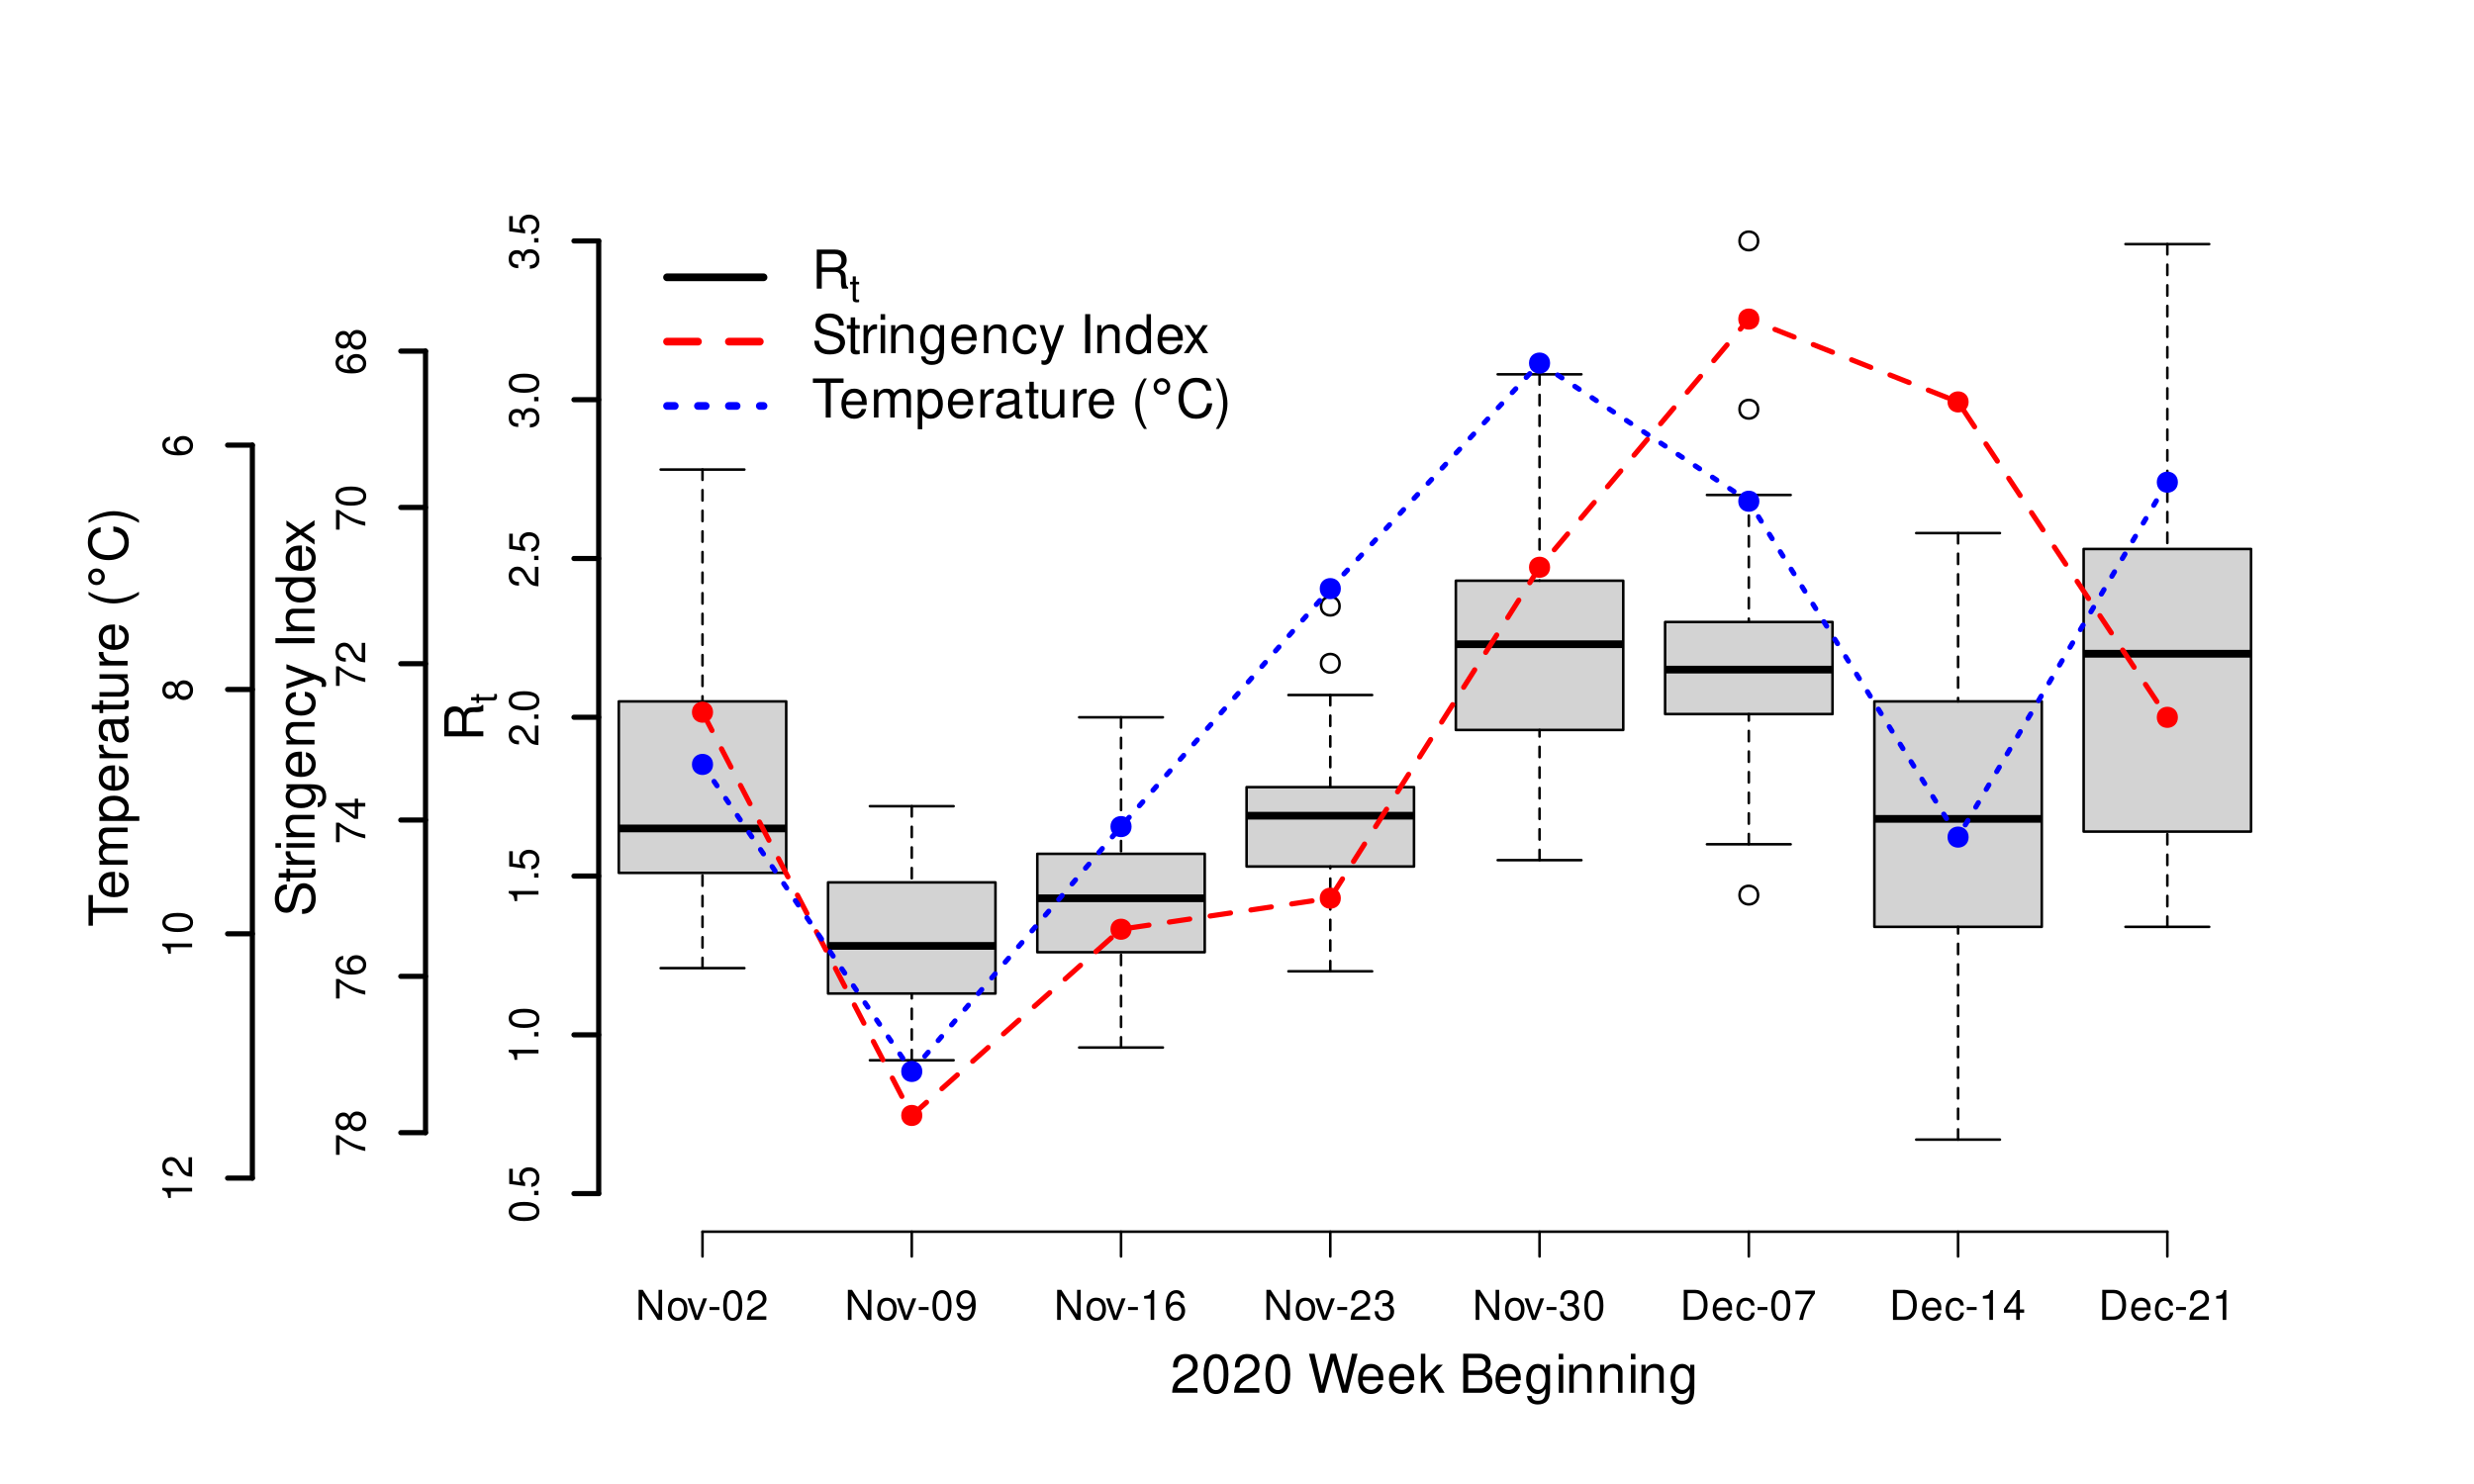 <?xml version="1.0" encoding="UTF-8"?>
<svg xmlns="http://www.w3.org/2000/svg" xmlns:xlink="http://www.w3.org/1999/xlink" width="720pt" height="432pt" viewBox="0 0 720 432" version="1.1">
<defs>
<g>
<symbol overflow="visible" id="glyph0-0">
<path style="stroke:none;" d=""/>
</symbol>
<symbol overflow="visible" id="glyph0-1">
<path style="stroke:none;" d="M -8.672 -3.297 C -8.672 -2.516 -8.312 -1.781 -7.734 -1.344 C -6.953 -0.797 -5.812 -0.516 -4.203 -0.516 C -1.266 -0.516 0.281 -1.469 0.281 -3.297 C 0.281 -5.094 -1.266 -6.078 -4.125 -6.078 C -5.812 -6.078 -6.938 -5.812 -7.734 -5.25 C -8.328 -4.812 -8.672 -4.109 -8.672 -3.297 Z M -7.734 -3.297 C -7.734 -4.438 -6.578 -5 -4.219 -5 C -1.75 -5 -0.594 -4.453 -0.594 -3.281 C -0.594 -2.156 -1.797 -1.594 -4.188 -1.594 C -6.578 -1.594 -7.734 -2.156 -7.734 -3.297 Z M -7.734 -3.297 "/>
</symbol>
<symbol overflow="visible" id="glyph0-2">
<path style="stroke:none;" d="M -1.25 -2.297 L -1.25 -1.047 L 0 -1.047 L 0 -2.297 Z M -1.25 -2.297 "/>
</symbol>
<symbol overflow="visible" id="glyph0-3">
<path style="stroke:none;" d="M -8.516 -5.719 L -8.516 -1.312 L -3.875 -0.688 L -3.875 -1.656 C -4.469 -2.141 -4.672 -2.562 -4.672 -3.234 C -4.672 -4.375 -3.891 -5.078 -2.625 -5.078 C -1.406 -5.078 -0.656 -4.375 -0.656 -3.219 C -0.656 -2.297 -1.125 -1.734 -2.094 -1.469 L -2.094 -0.422 C -1.391 -0.562 -1.062 -0.688 -0.75 -0.938 C -0.094 -1.422 0.281 -2.281 0.281 -3.234 C 0.281 -4.953 -0.969 -6.156 -2.766 -6.156 C -4.453 -6.156 -5.609 -5.047 -5.609 -3.406 C -5.609 -2.812 -5.453 -2.328 -5.094 -1.844 L -7.469 -2.172 L -7.469 -5.719 Z M -8.516 -5.719 "/>
</symbol>
<symbol overflow="visible" id="glyph0-4">
<path style="stroke:none;" d="M -6.188 -3.109 L 0 -3.109 L 0 -4.156 L -8.672 -4.156 L -8.672 -3.469 C -7.344 -3.094 -7.156 -2.859 -6.953 -1.219 L -6.188 -1.219 Z M -6.188 -3.109 "/>
</symbol>
<symbol overflow="visible" id="glyph0-5">
<path style="stroke:none;" d="M -1.047 -6.078 L -1.047 -1.594 C -1.766 -1.703 -2.219 -2.094 -2.859 -3.125 L -3.531 -4.328 C -4.188 -5.516 -5.078 -6.125 -6.141 -6.125 C -6.859 -6.125 -7.531 -5.844 -8 -5.344 C -8.453 -4.844 -8.672 -4.219 -8.672 -3.406 C -8.672 -2.328 -8.297 -1.531 -7.547 -1.062 C -7.094 -0.75 -6.547 -0.625 -5.672 -0.594 L -5.672 -1.656 C -6.266 -1.688 -6.609 -1.766 -6.906 -1.906 C -7.422 -2.188 -7.75 -2.734 -7.75 -3.375 C -7.75 -4.328 -7.062 -5.047 -6.125 -5.047 C -5.422 -5.047 -4.828 -4.656 -4.391 -3.906 L -3.75 -2.797 C -2.719 -1.016 -1.906 -0.5 -0.016 -0.406 L -0.016 -6.078 Z M -1.047 -6.078 "/>
</symbol>
<symbol overflow="visible" id="glyph0-6">
<path style="stroke:none;" d="M -4 -2.656 L -4 -3.234 C -4 -4.375 -3.453 -4.984 -2.406 -4.984 C -1.312 -4.984 -0.656 -4.328 -0.656 -3.234 C -0.656 -2.078 -1.25 -1.516 -2.516 -1.438 L -2.516 -0.391 C -1.828 -0.438 -1.375 -0.547 -0.984 -0.75 C -0.141 -1.203 0.281 -2.031 0.281 -3.188 C 0.281 -4.938 -0.781 -6.078 -2.422 -6.078 C -3.531 -6.078 -4.125 -5.656 -4.484 -4.625 C -4.812 -5.422 -5.406 -5.812 -6.281 -5.812 C -7.781 -5.812 -8.672 -4.844 -8.672 -3.234 C -8.672 -1.516 -7.719 -0.594 -5.875 -0.562 L -5.875 -1.625 C -6.406 -1.625 -6.703 -1.688 -6.969 -1.812 C -7.469 -2.047 -7.75 -2.578 -7.75 -3.234 C -7.75 -4.172 -7.188 -4.734 -6.25 -4.734 C -5.641 -4.734 -5.266 -4.531 -5.062 -4.062 C -4.938 -3.766 -4.891 -3.391 -4.891 -2.656 Z M -4 -2.656 "/>
</symbol>
<symbol overflow="visible" id="glyph0-7">
<path style="stroke:none;" d="M -8.516 -6.234 L -8.516 -0.547 L -7.469 -0.547 L -7.469 -5.141 C -4.578 -3.125 -2.797 -2.297 0 -1.656 L 0 -2.781 C -2.719 -3.25 -5.062 -4.312 -7.625 -6.234 Z M -8.516 -6.234 "/>
</symbol>
<symbol overflow="visible" id="glyph0-8">
<path style="stroke:none;" d="M -4.578 -4.688 C -5.109 -5.578 -5.547 -5.859 -6.359 -5.859 C -7.734 -5.859 -8.672 -4.812 -8.672 -3.297 C -8.672 -1.797 -7.734 -0.75 -6.375 -0.75 C -5.547 -0.75 -5.125 -1.016 -4.578 -1.891 C -4.078 -0.922 -3.375 -0.438 -2.406 -0.438 C -0.828 -0.438 0.281 -1.609 0.281 -3.297 C 0.281 -4.984 -0.828 -6.156 -2.406 -6.156 C -3.375 -6.156 -4.078 -5.672 -4.578 -4.688 Z M -7.734 -3.297 C -7.734 -4.203 -7.203 -4.781 -6.344 -4.781 C -5.516 -4.781 -4.984 -4.188 -4.984 -3.297 C -4.984 -2.406 -5.516 -1.828 -6.359 -1.828 C -7.203 -1.828 -7.734 -2.406 -7.734 -3.297 Z M -4.094 -3.297 C -4.094 -4.359 -3.391 -5.078 -2.391 -5.078 C -1.344 -5.078 -0.656 -4.375 -0.656 -3.281 C -0.656 -2.25 -1.375 -1.531 -2.375 -1.531 C -3.406 -1.531 -4.094 -2.234 -4.094 -3.297 Z M -4.094 -3.297 "/>
</symbol>
<symbol overflow="visible" id="glyph0-9">
<path style="stroke:none;" d="M -6.422 -5.969 C -7.844 -5.766 -8.672 -4.859 -8.672 -3.562 C -8.672 -2.625 -8.219 -1.781 -7.438 -1.281 C -6.594 -0.75 -5.531 -0.516 -3.953 -0.516 C -2.5 -0.516 -1.578 -0.719 -0.797 -1.234 C -0.094 -1.688 0.281 -2.438 0.281 -3.375 C 0.281 -4.984 -0.938 -6.156 -2.625 -6.156 C -4.219 -6.156 -5.359 -5.078 -5.359 -3.547 C -5.359 -2.719 -5.047 -2.047 -4.406 -1.594 C -6.547 -1.609 -7.734 -2.281 -7.734 -3.484 C -7.734 -4.234 -7.266 -4.75 -6.422 -4.922 Z M -4.422 -3.422 C -4.422 -4.438 -3.703 -5.078 -2.547 -5.078 C -1.453 -5.078 -0.656 -4.359 -0.656 -3.391 C -0.656 -2.406 -1.484 -1.656 -2.594 -1.656 C -3.672 -1.656 -4.422 -2.375 -4.422 -3.422 Z M -4.422 -3.422 "/>
</symbol>
<symbol overflow="visible" id="glyph0-10">
<path style="stroke:none;" d="M -2.094 -3.922 L 0 -3.922 L 0 -4.984 L -2.094 -4.984 L -2.094 -6.234 L -3.047 -6.234 L -3.047 -4.984 L -8.672 -4.984 L -8.672 -4.203 L -3.219 -0.344 L -2.094 -0.344 Z M -3.047 -3.922 L -3.047 -1.266 L -6.875 -3.922 Z M -3.047 -3.922 "/>
</symbol>
<symbol overflow="visible" id="glyph1-0">
<path style="stroke:none;" d=""/>
</symbol>
<symbol overflow="visible" id="glyph1-1">
<path style="stroke:none;" d="M -4.891 -2.906 L -4.891 -6.641 C -4.891 -7.938 -4.266 -8.516 -2.875 -8.516 L -1.859 -8.5 C -1.156 -8.5 -0.469 -8.625 0 -8.828 L 0 -10.594 L -0.359 -10.594 C -0.734 -10.047 -1.141 -9.938 -2.656 -9.906 C -4.516 -9.891 -5.078 -9.594 -5.609 -8.359 C -6.25 -9.641 -7.016 -10.156 -8.328 -10.156 C -10.297 -10.156 -11.375 -8.938 -11.375 -6.688 L -11.375 -1.453 L 0 -1.453 L 0 -2.906 Z M -6.172 -2.906 L -10.094 -2.906 L -10.094 -6.406 C -10.094 -7.219 -9.969 -7.688 -9.656 -8.047 C -9.328 -8.438 -8.812 -8.641 -8.141 -8.641 C -6.781 -8.641 -6.172 -7.953 -6.172 -6.406 Z M -6.172 -2.906 "/>
</symbol>
<symbol overflow="visible" id="glyph1-2">
<path style="stroke:none;" d="M -8.031 -9.297 C -8.812 -9.297 -9.031 -9.25 -9.562 -9 C -10.875 -8.375 -11.562 -7.047 -11.562 -5.125 C -11.562 -2.641 -10.281 -1.094 -8.219 -1.094 C -6.828 -1.094 -5.953 -1.828 -5.562 -3.328 L -4.812 -6.141 C -4.438 -7.594 -3.875 -8.234 -2.984 -8.234 C -2.375 -8.234 -1.75 -7.906 -1.406 -7.422 C -1.078 -6.969 -0.922 -6.25 -0.922 -5.328 C -0.922 -4.078 -1.219 -3.266 -1.875 -2.719 C -2.375 -2.297 -2.922 -2.109 -3.625 -2.125 L -3.625 -0.75 C -2.578 -0.766 -1.891 -0.969 -1.266 -1.422 C -0.188 -2.203 0.359 -3.516 0.359 -5.234 C 0.359 -6.594 0.047 -7.703 -0.516 -8.438 C -1.125 -9.203 -2.141 -9.688 -3.125 -9.688 C -4.516 -9.688 -5.547 -8.812 -5.969 -7.266 L -6.734 -4.406 C -7.109 -3.047 -7.547 -2.547 -8.422 -2.547 C -9.578 -2.547 -10.344 -3.562 -10.344 -5.078 C -10.344 -6.891 -9.531 -7.906 -8.031 -7.922 Z M -8.031 -9.297 "/>
</symbol>
<symbol overflow="visible" id="glyph1-3">
<path style="stroke:none;" d="M -8.172 -3.953 L -8.172 -2.625 L -10.422 -2.625 L -10.422 -1.328 L -8.172 -1.328 L -8.172 -0.219 L -7.109 -0.219 L -7.109 -1.328 L -0.938 -1.328 C -0.094 -1.328 0.359 -1.891 0.359 -2.906 C 0.359 -3.25 0.328 -3.531 0.25 -3.953 L -0.844 -3.953 C -0.797 -3.781 -0.781 -3.609 -0.781 -3.344 C -0.781 -2.781 -0.938 -2.625 -1.516 -2.625 L -7.109 -2.625 L -7.109 -3.953 Z M -8.172 -3.953 "/>
</symbol>
<symbol overflow="visible" id="glyph1-4">
<path style="stroke:none;" d="M -8.172 -1.078 L 0 -1.078 L 0 -2.391 L -4.234 -2.391 C -6.203 -2.406 -7.078 -3.219 -7.031 -5 L -8.359 -5 C -8.391 -4.781 -8.406 -4.656 -8.406 -4.5 C -8.406 -3.672 -7.906 -3.031 -6.688 -2.281 L -8.172 -2.281 Z M -8.172 -1.078 "/>
</symbol>
<symbol overflow="visible" id="glyph1-5">
<path style="stroke:none;" d="M -8.172 -2.344 L -8.172 -1.047 L 0 -1.047 L 0 -2.344 Z M -11.375 -2.344 L -11.375 -1.031 L -9.734 -1.031 L -9.734 -2.344 Z M -11.375 -2.344 "/>
</symbol>
<symbol overflow="visible" id="glyph1-6">
<path style="stroke:none;" d="M -8.172 -1.094 L 0 -1.094 L 0 -2.406 L -4.5 -2.406 C -6.172 -2.406 -7.266 -3.281 -7.266 -4.609 C -7.266 -5.641 -6.641 -6.297 -5.656 -6.297 L 0 -6.297 L 0 -7.594 L -6.172 -7.594 C -7.531 -7.594 -8.406 -6.578 -8.406 -5 C -8.406 -3.797 -7.938 -3.016 -6.797 -2.297 L -8.172 -2.297 Z M -8.172 -1.094 "/>
</symbol>
<symbol overflow="visible" id="glyph1-7">
<path style="stroke:none;" d="M -8.172 -6.297 L -6.984 -6.297 C -7.969 -5.641 -8.406 -4.922 -8.406 -3.906 C -8.406 -1.922 -6.562 -0.547 -3.938 -0.547 C -2.578 -0.547 -1.578 -0.875 -0.75 -1.578 C -0.031 -2.188 0.359 -2.969 0.359 -3.812 C 0.359 -4.781 -0.078 -5.484 -1.109 -6.172 L -0.688 -6.172 C 1.5 -6.172 2.312 -5.562 2.312 -3.938 C 2.312 -2.844 1.875 -2.266 0.938 -2.141 L 0.938 -0.812 C 2.453 -0.938 3.406 -2.141 3.406 -3.906 C 3.406 -5.109 3.016 -6.109 2.359 -6.641 C 1.594 -7.266 0.578 -7.5 -1.344 -7.5 L -8.172 -7.5 Z M -7.203 -4.016 C -7.203 -5.391 -6.047 -6.172 -3.969 -6.172 C -2 -6.172 -0.844 -5.375 -0.844 -4.016 C -0.844 -2.688 -2.016 -1.906 -4.016 -1.906 C -6.016 -1.906 -7.203 -2.688 -7.203 -4.016 Z M -7.203 -4.016 "/>
</symbol>
<symbol overflow="visible" id="glyph1-8">
<path style="stroke:none;" d="M -3.656 -8 C -4.891 -8 -5.641 -7.906 -6.25 -7.672 C -7.594 -7.141 -8.406 -5.891 -8.406 -4.359 C -8.406 -2.094 -6.672 -0.625 -3.969 -0.625 C -1.281 -0.625 0.359 -2.031 0.359 -4.328 C 0.359 -6.203 -0.703 -7.5 -2.484 -7.828 L -2.484 -6.516 C -1.406 -6.156 -0.844 -5.422 -0.844 -4.375 C -0.844 -3.562 -1.219 -2.859 -1.906 -2.422 C -2.375 -2.109 -2.844 -2 -3.656 -1.984 Z M -4.703 -2.016 C -6.219 -2.125 -7.203 -3.047 -7.203 -4.344 C -7.203 -5.672 -6.172 -6.594 -4.703 -6.594 Z M -4.703 -2.016 "/>
</symbol>
<symbol overflow="visible" id="glyph1-9">
<path style="stroke:none;" d="M -5.422 -7.344 C -6.219 -7.281 -6.734 -7.109 -7.188 -6.797 C -7.953 -6.234 -8.406 -5.25 -8.406 -4.109 C -8.406 -1.906 -6.656 -0.484 -3.938 -0.484 C -1.312 -0.484 0.359 -1.891 0.359 -4.094 C 0.359 -6.047 -0.812 -7.281 -2.812 -7.438 L -2.812 -6.125 C -1.5 -5.906 -0.844 -5.234 -0.844 -4.125 C -0.844 -2.703 -2.016 -1.844 -3.938 -1.844 C -5.984 -1.844 -7.203 -2.688 -7.203 -4.094 C -7.203 -5.188 -6.562 -5.875 -5.422 -6.031 Z M -5.422 -7.344 "/>
</symbol>
<symbol overflow="visible" id="glyph1-10">
<path style="stroke:none;" d="M -8.172 -6.047 L -1.812 -3.797 L -8.172 -1.703 L -8.172 -0.312 L 0.031 -3.078 L 1.328 -2.578 C 1.906 -2.359 2.125 -2.078 2.125 -1.531 C 2.125 -1.312 2.094 -1.125 2.031 -0.844 L 3.203 -0.844 C 3.344 -1.109 3.406 -1.375 3.406 -1.719 C 3.406 -2.141 3.266 -2.594 3.016 -2.938 C 2.719 -3.344 2.375 -3.578 1.719 -3.828 L -8.172 -7.453 Z M -8.172 -6.047 "/>
</symbol>
<symbol overflow="visible" id="glyph1-11">
<path style="stroke:none;" d=""/>
</symbol>
<symbol overflow="visible" id="glyph1-12">
<path style="stroke:none;" d="M -11.375 -3.031 L -11.375 -1.562 L 0 -1.562 L 0 -3.031 Z M -11.375 -3.031 "/>
</symbol>
<symbol overflow="visible" id="glyph1-13">
<path style="stroke:none;" d="M -11.375 -7.719 L -11.375 -6.422 L -7.141 -6.422 C -7.969 -5.875 -8.406 -5 -8.406 -3.906 C -8.406 -1.797 -6.703 -0.406 -4.094 -0.406 C -1.344 -0.406 0.359 -1.75 0.359 -3.953 C 0.359 -5.078 -0.062 -5.859 -1.078 -6.562 L 0 -6.562 L 0 -7.719 Z M -7.188 -4.125 C -7.188 -5.531 -5.953 -6.422 -3.984 -6.422 C -2.109 -6.422 -0.859 -5.516 -0.859 -4.141 C -0.859 -2.719 -2.125 -1.766 -4.016 -1.766 C -5.922 -1.766 -7.188 -2.719 -7.188 -4.125 Z M -7.188 -4.125 "/>
</symbol>
<symbol overflow="visible" id="glyph1-14">
<path style="stroke:none;" d="M -4.219 -4.547 L -8.172 -7.297 L -8.172 -5.828 L -5.203 -3.875 L -8.172 -1.906 L -8.172 -0.422 L -4.156 -3.156 L 0 -0.266 L 0 -1.75 L -3.141 -3.828 L 0 -5.859 L 0 -7.375 Z M -4.219 -4.547 "/>
</symbol>
<symbol overflow="visible" id="glyph1-15">
<path style="stroke:none;" d="M -10.094 -5.516 L -10.094 -9.25 L -11.375 -9.25 L -11.375 -0.328 L -10.094 -0.328 L -10.094 -4.062 L 0 -4.062 L 0 -5.516 Z M -10.094 -5.516 "/>
</symbol>
<symbol overflow="visible" id="glyph1-16">
<path style="stroke:none;" d="M -8.172 -1.094 L 0 -1.094 L 0 -2.406 L -5.125 -2.406 C -6.312 -2.406 -7.266 -3.266 -7.266 -4.312 C -7.266 -5.281 -6.672 -5.828 -5.625 -5.828 L 0 -5.828 L 0 -7.141 L -5.125 -7.141 C -6.312 -7.141 -7.266 -8 -7.266 -9.062 C -7.266 -10.016 -6.656 -10.578 -5.625 -10.578 L 0 -10.578 L 0 -11.875 L -6.125 -11.875 C -7.594 -11.875 -8.406 -11.047 -8.406 -9.516 C -8.406 -8.422 -8.078 -7.766 -7.156 -7 C -8.031 -6.516 -8.406 -5.859 -8.406 -4.797 C -8.406 -3.719 -8 -2.984 -7.016 -2.297 L -8.172 -2.297 Z M -8.172 -1.094 "/>
</symbol>
<symbol overflow="visible" id="glyph1-17">
<path style="stroke:none;" d="M 3.406 -0.844 L 3.406 -2.156 L -0.859 -2.156 C -0.016 -2.844 0.359 -3.609 0.359 -4.656 C 0.359 -6.781 -1.344 -8.156 -3.938 -8.156 C -6.688 -8.156 -8.406 -6.812 -8.406 -4.641 C -8.406 -3.547 -7.906 -2.656 -6.938 -2.047 L -8.172 -2.047 L -8.172 -0.844 Z M -7.188 -4.422 C -7.188 -5.859 -5.922 -6.797 -3.969 -6.797 C -2.125 -6.797 -0.859 -5.844 -0.859 -4.422 C -0.859 -3.047 -2.109 -2.156 -4.016 -2.156 C -5.938 -2.156 -7.188 -3.047 -7.188 -4.422 Z M -7.188 -4.422 "/>
</symbol>
<symbol overflow="visible" id="glyph1-18">
<path style="stroke:none;" d="M -0.766 -8.344 C -0.734 -8.203 -0.734 -8.141 -0.734 -8.062 C -0.734 -7.609 -0.969 -7.359 -1.375 -7.359 L -6.172 -7.359 C -7.625 -7.359 -8.406 -6.297 -8.406 -4.281 C -8.406 -3.094 -8.062 -2.141 -7.453 -1.578 C -7.031 -1.203 -6.562 -1.047 -5.75 -1.016 L -5.75 -2.328 C -6.75 -2.438 -7.203 -3.031 -7.203 -4.234 C -7.203 -5.422 -6.766 -6.062 -5.984 -6.062 L -5.641 -6.062 C -5.078 -6.047 -4.875 -5.766 -4.734 -4.703 C -4.5 -2.875 -4.438 -2.594 -4.234 -2.094 C -3.844 -1.141 -3.125 -0.656 -2.062 -0.656 C -0.578 -0.656 0.359 -1.688 0.359 -3.344 C 0.359 -4.359 0 -5.188 -0.844 -6.109 C 0 -6.203 0.359 -6.609 0.359 -7.453 C 0.359 -7.734 0.328 -7.906 0.219 -8.344 Z M -2.578 -6.062 C -2.141 -6.062 -1.875 -5.938 -1.516 -5.547 C -1.031 -5.016 -0.781 -4.375 -0.781 -3.625 C -0.781 -2.609 -1.266 -2.016 -2.094 -2.016 C -2.953 -2.016 -3.391 -2.578 -3.594 -3.969 C -3.781 -5.359 -3.844 -5.625 -4.031 -6.062 Z M -2.578 -6.062 "/>
</symbol>
<symbol overflow="visible" id="glyph1-19">
<path style="stroke:none;" d="M 0 -7.516 L -8.172 -7.516 L -8.172 -6.219 L -3.547 -6.219 C -1.875 -6.219 -0.781 -5.344 -0.781 -3.984 C -0.781 -2.969 -1.406 -2.312 -2.391 -2.312 L -8.172 -2.312 L -8.172 -1.016 L -1.875 -1.016 C -0.516 -1.016 0.359 -2.031 0.359 -3.625 C 0.359 -4.812 -0.062 -5.578 -1.141 -6.344 L 0 -6.344 Z M 0 -7.516 "/>
</symbol>
<symbol overflow="visible" id="glyph1-20">
<path style="stroke:none;" d="M -11.375 -3.688 C -9.328 -2.125 -6.484 -1.141 -4.031 -1.141 C -1.578 -1.141 1.266 -2.125 3.312 -3.688 L 3.312 -4.531 C 1.078 -3.172 -1.547 -2.406 -4.031 -2.406 C -6.516 -2.406 -9.156 -3.172 -11.375 -4.531 Z M -11.375 -3.688 "/>
</symbol>
<symbol overflow="visible" id="glyph1-21">
<path style="stroke:none;" d="M -7.844 -10.328 C -10.344 -9.875 -11.562 -8.438 -11.562 -5.938 C -11.562 -4.406 -11.078 -3.188 -10.141 -2.344 C -9.016 -1.312 -7.391 -0.75 -5.547 -0.75 C -3.688 -0.75 -2.078 -1.328 -0.969 -2.391 C -0.062 -3.281 0.359 -4.391 0.359 -5.875 C 0.359 -8.656 -1.141 -10.219 -4.141 -10.562 L -4.141 -9.062 C -3.375 -8.938 -2.844 -8.781 -2.391 -8.547 C -1.453 -8.078 -0.922 -7.109 -0.922 -5.891 C -0.922 -3.641 -2.734 -2.203 -5.562 -2.203 C -8.484 -2.203 -10.281 -3.562 -10.281 -5.766 C -10.281 -6.688 -10.016 -7.547 -9.562 -8.016 C -9.172 -8.438 -8.703 -8.672 -7.844 -8.844 Z M -7.844 -10.328 "/>
</symbol>
<symbol overflow="visible" id="glyph1-22">
<path style="stroke:none;" d="M 3.312 -1.453 C 1.266 -3.016 -1.578 -3.984 -4.016 -3.984 C -6.484 -3.984 -9.328 -3.016 -11.375 -1.453 L -11.375 -0.594 C -9.141 -1.969 -6.516 -2.734 -4.016 -2.734 C -1.547 -2.734 1.094 -1.969 3.312 -0.594 Z M 3.312 -1.453 "/>
</symbol>
<symbol overflow="visible" id="glyph2-0">
<path style="stroke:none;" d=""/>
</symbol>
<symbol overflow="visible" id="glyph2-1">
<path style="stroke:none;" d="M -5.719 -2.781 L -5.719 -1.828 L -7.297 -1.828 L -7.297 -0.922 L -5.719 -0.922 L -5.719 -0.156 L -4.984 -0.156 L -4.984 -0.922 L -0.656 -0.922 C -0.062 -0.922 0.25 -1.328 0.25 -2.031 C 0.25 -2.266 0.234 -2.469 0.172 -2.781 L -0.594 -2.781 C -0.562 -2.641 -0.547 -2.516 -0.547 -2.344 C -0.547 -1.938 -0.656 -1.828 -1.062 -1.828 L -4.984 -1.828 L -4.984 -2.781 Z M -5.719 -2.781 "/>
</symbol>
<symbol overflow="visible" id="glyph3-0">
<path style="stroke:none;" d="M 2.75 -0.781 L -11 -0.781 L -11 -8.578 L 2.75 -8.578 Z M 1.891 -1.656 L 1.891 -7.703 L -10.125 -7.703 L -10.125 -1.656 Z M 1.891 -1.656 "/>
</symbol>
<symbol overflow="visible" id="glyph3-1">
<path style="stroke:none;" d="M -10.594 -3.906 C -10.594 -3.5 -10.453 -3.156 -10.172 -2.875 C -9.891 -2.594 -9.547 -2.453 -9.141 -2.453 C -8.734 -2.453 -8.391 -2.594 -8.109 -2.875 C -7.836 -3.156 -7.703 -3.5 -7.703 -3.906 C -7.703 -4.301 -7.836 -4.641 -8.109 -4.922 C -8.391 -5.203 -8.734 -5.344 -9.141 -5.344 C -9.535 -5.344 -9.875 -5.203 -10.156 -4.922 C -10.445 -4.641 -10.594 -4.301 -10.594 -3.906 Z M -11.578 -3.906 C -11.578 -4.227 -11.516 -4.535 -11.391 -4.828 C -11.266 -5.129 -11.082 -5.391 -10.844 -5.609 C -10.613 -5.848 -10.352 -6.023 -10.062 -6.141 C -9.781 -6.254 -9.473 -6.312 -9.141 -6.312 C -8.461 -6.312 -7.891 -6.078 -7.422 -5.609 C -6.961 -5.141 -6.734 -4.566 -6.734 -3.891 C -6.734 -3.203 -6.961 -2.629 -7.422 -2.172 C -7.879 -1.711 -8.453 -1.484 -9.141 -1.484 C -9.816 -1.484 -10.391 -1.719 -10.859 -2.188 C -11.336 -2.656 -11.578 -3.227 -11.578 -3.906 Z M -11.578 -3.906 "/>
</symbol>
<symbol overflow="visible" id="glyph4-0">
<path style="stroke:none;" d=""/>
</symbol>
<symbol overflow="visible" id="glyph4-1">
<path style="stroke:none;" d="M 7.75 -8.75 L 6.703 -8.75 L 6.703 -1.594 L 2.125 -8.75 L 0.906 -8.75 L 0.906 0 L 1.969 0 L 1.969 -7.094 L 6.484 0 L 7.75 0 Z M 7.75 -8.75 "/>
</symbol>
<symbol overflow="visible" id="glyph4-2">
<path style="stroke:none;" d="M 3.266 -6.469 C 1.484 -6.469 0.438 -5.203 0.438 -3.094 C 0.438 -0.969 1.484 0.281 3.281 0.281 C 5.047 0.281 6.125 -0.984 6.125 -3.047 C 6.125 -5.234 5.094 -6.469 3.266 -6.469 Z M 3.281 -5.547 C 4.406 -5.547 5.078 -4.625 5.078 -3.062 C 5.078 -1.578 4.375 -0.641 3.281 -0.641 C 2.156 -0.641 1.469 -1.578 1.469 -3.094 C 1.469 -4.625 2.156 -5.547 3.281 -5.547 Z M 3.281 -5.547 "/>
</symbol>
<symbol overflow="visible" id="glyph4-3">
<path style="stroke:none;" d="M 3.422 0 L 5.828 -6.281 L 4.703 -6.281 L 2.922 -1.188 L 1.25 -6.281 L 0.125 -6.281 L 2.328 0 Z M 3.422 0 "/>
</symbol>
<symbol overflow="visible" id="glyph4-4">
<path style="stroke:none;" d="M 3.406 -3.75 L 0.547 -3.75 L 0.547 -2.875 L 3.406 -2.875 Z M 3.406 -3.75 "/>
</symbol>
<symbol overflow="visible" id="glyph4-5">
<path style="stroke:none;" d="M 3.297 -8.672 C 2.516 -8.672 1.781 -8.312 1.344 -7.734 C 0.797 -6.953 0.516 -5.812 0.516 -4.203 C 0.516 -1.266 1.469 0.281 3.297 0.281 C 5.094 0.281 6.078 -1.266 6.078 -4.125 C 6.078 -5.812 5.812 -6.938 5.25 -7.734 C 4.812 -8.328 4.109 -8.672 3.297 -8.672 Z M 3.297 -7.734 C 4.438 -7.734 5 -6.578 5 -4.219 C 5 -1.75 4.453 -0.594 3.281 -0.594 C 2.156 -0.594 1.594 -1.797 1.594 -4.188 C 1.594 -6.578 2.156 -7.734 3.297 -7.734 Z M 3.297 -7.734 "/>
</symbol>
<symbol overflow="visible" id="glyph4-6">
<path style="stroke:none;" d="M 6.078 -1.047 L 1.594 -1.047 C 1.703 -1.766 2.094 -2.219 3.125 -2.859 L 4.328 -3.531 C 5.516 -4.188 6.125 -5.078 6.125 -6.141 C 6.125 -6.859 5.844 -7.531 5.344 -8 C 4.844 -8.453 4.219 -8.672 3.406 -8.672 C 2.328 -8.672 1.531 -8.297 1.062 -7.547 C 0.75 -7.094 0.625 -6.547 0.594 -5.672 L 1.656 -5.672 C 1.688 -6.266 1.766 -6.609 1.906 -6.906 C 2.188 -7.422 2.734 -7.75 3.375 -7.75 C 4.328 -7.75 5.047 -7.062 5.047 -6.125 C 5.047 -5.422 4.656 -4.828 3.906 -4.391 L 2.797 -3.75 C 1.016 -2.719 0.5 -1.906 0.406 -0.016 L 6.078 -0.016 Z M 6.078 -1.047 "/>
</symbol>
<symbol overflow="visible" id="glyph4-7">
<path style="stroke:none;" d="M 0.641 -1.984 C 0.844 -0.562 1.75 0.281 3.047 0.281 C 4 0.281 4.844 -0.188 5.344 -0.953 C 5.875 -1.812 6.109 -2.875 6.109 -4.438 C 6.109 -5.906 5.891 -6.828 5.391 -7.594 C 4.922 -8.297 4.172 -8.672 3.234 -8.672 C 1.625 -8.672 0.453 -7.469 0.453 -5.781 C 0.453 -4.188 1.531 -3.062 3.078 -3.062 C 3.875 -3.062 4.469 -3.344 5.016 -4.016 C 5 -1.844 4.328 -0.656 3.125 -0.656 C 2.375 -0.656 1.859 -1.141 1.688 -1.984 Z M 3.234 -7.75 C 4.219 -7.75 4.953 -6.922 4.953 -5.812 C 4.953 -4.734 4.234 -4 3.188 -4 C 2.172 -4 1.531 -4.719 1.531 -5.875 C 1.531 -6.953 2.25 -7.75 3.234 -7.75 Z M 3.234 -7.75 "/>
</symbol>
<symbol overflow="visible" id="glyph4-8">
<path style="stroke:none;" d="M 3.109 -6.188 L 3.109 0 L 4.156 0 L 4.156 -8.672 L 3.469 -8.672 C 3.094 -7.344 2.859 -7.156 1.219 -6.953 L 1.219 -6.188 Z M 3.109 -6.188 "/>
</symbol>
<symbol overflow="visible" id="glyph4-9">
<path style="stroke:none;" d="M 5.969 -6.422 C 5.766 -7.844 4.859 -8.672 3.562 -8.672 C 2.625 -8.672 1.781 -8.219 1.281 -7.438 C 0.75 -6.594 0.516 -5.531 0.516 -3.953 C 0.516 -2.5 0.719 -1.578 1.234 -0.797 C 1.688 -0.094 2.438 0.281 3.375 0.281 C 4.984 0.281 6.156 -0.938 6.156 -2.625 C 6.156 -4.219 5.078 -5.359 3.547 -5.359 C 2.719 -5.359 2.047 -5.047 1.594 -4.406 C 1.609 -6.547 2.281 -7.734 3.484 -7.734 C 4.234 -7.734 4.75 -7.266 4.922 -6.422 Z M 3.422 -4.422 C 4.438 -4.422 5.078 -3.703 5.078 -2.547 C 5.078 -1.453 4.359 -0.656 3.391 -0.656 C 2.406 -0.656 1.656 -1.484 1.656 -2.594 C 1.656 -3.672 2.375 -4.422 3.422 -4.422 Z M 3.422 -4.422 "/>
</symbol>
<symbol overflow="visible" id="glyph4-10">
<path style="stroke:none;" d="M 2.656 -4 L 3.234 -4 C 4.375 -4 4.984 -3.453 4.984 -2.406 C 4.984 -1.312 4.328 -0.656 3.234 -0.656 C 2.078 -0.656 1.516 -1.25 1.438 -2.516 L 0.391 -2.516 C 0.438 -1.828 0.547 -1.375 0.75 -0.984 C 1.203 -0.141 2.031 0.281 3.188 0.281 C 4.938 0.281 6.078 -0.781 6.078 -2.422 C 6.078 -3.531 5.656 -4.125 4.625 -4.484 C 5.422 -4.812 5.812 -5.406 5.812 -6.281 C 5.812 -7.781 4.844 -8.672 3.234 -8.672 C 1.516 -8.672 0.594 -7.719 0.562 -5.875 L 1.625 -5.875 C 1.625 -6.406 1.688 -6.703 1.812 -6.969 C 2.047 -7.469 2.578 -7.75 3.234 -7.75 C 4.172 -7.75 4.734 -7.188 4.734 -6.25 C 4.734 -5.641 4.531 -5.266 4.062 -5.062 C 3.766 -4.938 3.391 -4.891 2.656 -4.891 Z M 2.656 -4 "/>
</symbol>
<symbol overflow="visible" id="glyph4-11">
<path style="stroke:none;" d="M 1.062 0 L 4.438 0 C 6.641 0 8 -1.656 8 -4.375 C 8 -7.094 6.656 -8.75 4.438 -8.75 L 1.062 -8.75 Z M 2.188 -0.984 L 2.188 -7.766 L 4.25 -7.766 C 5.969 -7.766 6.891 -6.594 6.891 -4.375 C 6.891 -2.141 5.969 -0.984 4.25 -0.984 Z M 2.188 -0.984 "/>
</symbol>
<symbol overflow="visible" id="glyph4-12">
<path style="stroke:none;" d="M 6.156 -2.812 C 6.156 -3.766 6.078 -4.344 5.906 -4.812 C 5.5 -5.844 4.531 -6.469 3.359 -6.469 C 1.609 -6.469 0.484 -5.141 0.484 -3.062 C 0.484 -0.984 1.562 0.281 3.344 0.281 C 4.781 0.281 5.766 -0.547 6.031 -1.906 L 5.016 -1.906 C 4.734 -1.078 4.172 -0.641 3.375 -0.641 C 2.734 -0.641 2.203 -0.938 1.859 -1.469 C 1.625 -1.828 1.531 -2.188 1.531 -2.812 Z M 1.547 -3.625 C 1.625 -4.781 2.344 -5.547 3.344 -5.547 C 4.375 -5.547 5.078 -4.75 5.078 -3.625 Z M 1.547 -3.625 "/>
</symbol>
<symbol overflow="visible" id="glyph4-13">
<path style="stroke:none;" d="M 5.656 -4.172 C 5.609 -4.781 5.469 -5.188 5.234 -5.531 C 4.797 -6.125 4.047 -6.469 3.172 -6.469 C 1.469 -6.469 0.375 -5.125 0.375 -3.031 C 0.375 -1.016 1.453 0.281 3.156 0.281 C 4.656 0.281 5.609 -0.625 5.719 -2.156 L 4.719 -2.156 C 4.547 -1.156 4.031 -0.641 3.188 -0.641 C 2.078 -0.641 1.422 -1.547 1.422 -3.031 C 1.422 -4.609 2.062 -5.547 3.156 -5.547 C 4 -5.547 4.531 -5.047 4.641 -4.172 Z M 5.656 -4.172 "/>
</symbol>
<symbol overflow="visible" id="glyph4-14">
<path style="stroke:none;" d="M 6.234 -8.516 L 0.547 -8.516 L 0.547 -7.469 L 5.141 -7.469 C 3.125 -4.578 2.297 -2.797 1.656 0 L 2.781 0 C 3.25 -2.719 4.312 -5.062 6.234 -7.625 Z M 6.234 -8.516 "/>
</symbol>
<symbol overflow="visible" id="glyph4-15">
<path style="stroke:none;" d="M 3.922 -2.094 L 3.922 0 L 4.984 0 L 4.984 -2.094 L 6.234 -2.094 L 6.234 -3.047 L 4.984 -3.047 L 4.984 -8.672 L 4.203 -8.672 L 0.344 -3.219 L 0.344 -2.094 Z M 3.922 -3.047 L 1.266 -3.047 L 3.922 -6.875 Z M 3.922 -3.047 "/>
</symbol>
<symbol overflow="visible" id="glyph5-0">
<path style="stroke:none;" d=""/>
</symbol>
<symbol overflow="visible" id="glyph5-1">
<path style="stroke:none;" d="M 7.891 -1.359 L 2.078 -1.359 C 2.219 -2.297 2.719 -2.891 4.062 -3.719 L 5.625 -4.578 C 7.172 -5.438 7.969 -6.594 7.969 -7.984 C 7.969 -8.922 7.594 -9.797 6.938 -10.406 C 6.281 -11 5.469 -11.281 4.422 -11.281 C 3.031 -11.281 1.984 -10.781 1.375 -9.812 C 0.984 -9.219 0.812 -8.516 0.781 -7.375 L 2.156 -7.375 C 2.203 -8.141 2.297 -8.594 2.484 -8.969 C 2.844 -9.656 3.562 -10.078 4.375 -10.078 C 5.625 -10.078 6.562 -9.172 6.562 -7.953 C 6.562 -7.047 6.047 -6.266 5.062 -5.703 L 3.641 -4.859 C 1.328 -3.547 0.656 -2.484 0.531 -0.016 L 7.891 -0.016 Z M 7.891 -1.359 "/>
</symbol>
<symbol overflow="visible" id="glyph5-2">
<path style="stroke:none;" d="M 4.281 -11.281 C 3.266 -11.281 2.328 -10.812 1.75 -10.047 C 1.031 -9.047 0.672 -7.547 0.672 -5.453 C 0.672 -1.656 1.922 0.359 4.281 0.359 C 6.625 0.359 7.906 -1.656 7.906 -5.359 C 7.906 -7.547 7.562 -9.016 6.828 -10.047 C 6.25 -10.828 5.328 -11.281 4.281 -11.281 Z M 4.281 -10.062 C 5.766 -10.062 6.5 -8.547 6.5 -5.484 C 6.5 -2.281 5.781 -0.781 4.25 -0.781 C 2.812 -0.781 2.078 -2.344 2.078 -5.438 C 2.078 -8.547 2.812 -10.062 4.281 -10.062 Z M 4.281 -10.062 "/>
</symbol>
<symbol overflow="visible" id="glyph5-3">
<path style="stroke:none;" d=""/>
</symbol>
<symbol overflow="visible" id="glyph5-4">
<path style="stroke:none;" d="M 11.609 0 L 14.484 -11.375 L 12.859 -11.375 L 10.781 -2.141 L 8.188 -11.375 L 6.625 -11.375 L 4.094 -2.141 L 1.969 -11.375 L 0.344 -11.375 L 3.266 0 L 4.844 0 L 7.391 -9.344 L 10.016 0 Z M 11.609 0 "/>
</symbol>
<symbol overflow="visible" id="glyph5-5">
<path style="stroke:none;" d="M 8 -3.656 C 8 -4.891 7.906 -5.641 7.672 -6.25 C 7.141 -7.594 5.891 -8.406 4.359 -8.406 C 2.094 -8.406 0.625 -6.672 0.625 -3.969 C 0.625 -1.281 2.031 0.359 4.328 0.359 C 6.203 0.359 7.5 -0.703 7.828 -2.484 L 6.516 -2.484 C 6.156 -1.406 5.422 -0.844 4.375 -0.844 C 3.562 -0.844 2.859 -1.219 2.422 -1.906 C 2.109 -2.375 2 -2.844 1.984 -3.656 Z M 2.016 -4.703 C 2.125 -6.219 3.047 -7.203 4.344 -7.203 C 5.672 -7.203 6.594 -6.172 6.594 -4.703 Z M 2.016 -4.703 "/>
</symbol>
<symbol overflow="visible" id="glyph5-6">
<path style="stroke:none;" d="M 2.203 -11.375 L 0.906 -11.375 L 0.906 0 L 2.203 0 L 2.203 -3.188 L 3.469 -4.422 L 6.219 0 L 7.828 0 L 4.484 -5.344 L 7.328 -8.172 L 5.656 -8.172 L 2.203 -4.703 Z M 2.203 -11.375 "/>
</symbol>
<symbol overflow="visible" id="glyph5-7">
<path style="stroke:none;" d="M 1.234 0 L 6.359 0 C 7.438 0 8.234 -0.297 8.844 -0.953 C 9.406 -1.547 9.719 -2.359 9.719 -3.25 C 9.719 -4.609 9.094 -5.438 7.641 -6 C 8.688 -6.484 9.219 -7.312 9.219 -8.484 C 9.219 -9.328 8.906 -10.047 8.312 -10.578 C 7.703 -11.125 6.938 -11.375 5.844 -11.375 L 1.234 -11.375 Z M 2.688 -6.469 L 2.688 -10.094 L 5.484 -10.094 C 6.297 -10.094 6.75 -9.984 7.141 -9.688 C 7.547 -9.375 7.766 -8.906 7.766 -8.281 C 7.766 -7.656 7.547 -7.188 7.141 -6.875 C 6.75 -6.578 6.297 -6.469 5.484 -6.469 Z M 2.688 -1.281 L 2.688 -5.188 L 6.219 -5.188 C 7.5 -5.188 8.266 -4.453 8.266 -3.234 C 8.266 -2.016 7.5 -1.281 6.219 -1.281 Z M 2.688 -1.281 "/>
</symbol>
<symbol overflow="visible" id="glyph5-8">
<path style="stroke:none;" d="M 6.297 -8.172 L 6.297 -6.984 C 5.641 -7.969 4.922 -8.406 3.906 -8.406 C 1.922 -8.406 0.547 -6.562 0.547 -3.938 C 0.547 -2.578 0.875 -1.578 1.578 -0.75 C 2.188 -0.031 2.969 0.359 3.812 0.359 C 4.781 0.359 5.484 -0.078 6.172 -1.109 L 6.172 -0.688 C 6.172 1.5 5.562 2.312 3.938 2.312 C 2.844 2.312 2.266 1.875 2.141 0.938 L 0.812 0.938 C 0.938 2.453 2.141 3.406 3.906 3.406 C 5.109 3.406 6.109 3.016 6.641 2.359 C 7.266 1.594 7.5 0.578 7.5 -1.344 L 7.5 -8.172 Z M 4.016 -7.203 C 5.391 -7.203 6.172 -6.047 6.172 -3.969 C 6.172 -2 5.375 -0.844 4.016 -0.844 C 2.688 -0.844 1.906 -2.016 1.906 -4.016 C 1.906 -6.016 2.688 -7.203 4.016 -7.203 Z M 4.016 -7.203 "/>
</symbol>
<symbol overflow="visible" id="glyph5-9">
<path style="stroke:none;" d="M 2.344 -8.172 L 1.047 -8.172 L 1.047 0 L 2.344 0 Z M 2.344 -11.375 L 1.031 -11.375 L 1.031 -9.734 L 2.344 -9.734 Z M 2.344 -11.375 "/>
</symbol>
<symbol overflow="visible" id="glyph5-10">
<path style="stroke:none;" d="M 1.094 -8.172 L 1.094 0 L 2.406 0 L 2.406 -4.5 C 2.406 -6.172 3.281 -7.266 4.609 -7.266 C 5.641 -7.266 6.297 -6.641 6.297 -5.656 L 6.297 0 L 7.594 0 L 7.594 -6.172 C 7.594 -7.531 6.578 -8.406 5 -8.406 C 3.797 -8.406 3.016 -7.938 2.297 -6.797 L 2.297 -8.172 Z M 1.094 -8.172 "/>
</symbol>
<symbol overflow="visible" id="glyph5-11">
<path style="stroke:none;" d="M 2.906 -4.891 L 6.641 -4.891 C 7.938 -4.891 8.516 -4.266 8.516 -2.875 L 8.5 -1.859 C 8.5 -1.156 8.625 -0.469 8.828 0 L 10.594 0 L 10.594 -0.359 C 10.047 -0.734 9.938 -1.141 9.906 -2.656 C 9.891 -4.516 9.594 -5.078 8.359 -5.609 C 9.641 -6.25 10.156 -7.016 10.156 -8.328 C 10.156 -10.297 8.938 -11.375 6.688 -11.375 L 1.453 -11.375 L 1.453 0 L 2.906 0 Z M 2.906 -6.172 L 2.906 -10.094 L 6.406 -10.094 C 7.219 -10.094 7.688 -9.969 8.047 -9.656 C 8.438 -9.328 8.641 -8.812 8.641 -8.141 C 8.641 -6.781 7.953 -6.172 6.406 -6.172 Z M 2.906 -6.172 "/>
</symbol>
<symbol overflow="visible" id="glyph5-12">
<path style="stroke:none;" d="M 9.297 -8.031 C 9.297 -8.812 9.25 -9.031 9 -9.562 C 8.375 -10.875 7.047 -11.562 5.125 -11.562 C 2.641 -11.562 1.094 -10.281 1.094 -8.219 C 1.094 -6.828 1.828 -5.953 3.328 -5.562 L 6.141 -4.812 C 7.594 -4.438 8.234 -3.875 8.234 -2.984 C 8.234 -2.375 7.906 -1.75 7.422 -1.406 C 6.969 -1.078 6.25 -0.922 5.328 -0.922 C 4.078 -0.922 3.266 -1.219 2.719 -1.875 C 2.297 -2.375 2.109 -2.922 2.125 -3.625 L 0.75 -3.625 C 0.766 -2.578 0.969 -1.891 1.422 -1.266 C 2.203 -0.188 3.516 0.359 5.234 0.359 C 6.594 0.359 7.703 0.047 8.438 -0.516 C 9.203 -1.125 9.688 -2.141 9.688 -3.125 C 9.688 -4.516 8.812 -5.547 7.266 -5.969 L 4.406 -6.734 C 3.047 -7.109 2.547 -7.547 2.547 -8.422 C 2.547 -9.578 3.562 -10.344 5.078 -10.344 C 6.891 -10.344 7.906 -9.531 7.922 -8.031 Z M 9.297 -8.031 "/>
</symbol>
<symbol overflow="visible" id="glyph5-13">
<path style="stroke:none;" d="M 3.953 -8.172 L 2.625 -8.172 L 2.625 -10.422 L 1.328 -10.422 L 1.328 -8.172 L 0.219 -8.172 L 0.219 -7.109 L 1.328 -7.109 L 1.328 -0.938 C 1.328 -0.094 1.891 0.359 2.906 0.359 C 3.25 0.359 3.531 0.328 3.953 0.25 L 3.953 -0.844 C 3.781 -0.797 3.609 -0.781 3.344 -0.781 C 2.781 -0.781 2.625 -0.938 2.625 -1.516 L 2.625 -7.109 L 3.953 -7.109 Z M 3.953 -8.172 "/>
</symbol>
<symbol overflow="visible" id="glyph5-14">
<path style="stroke:none;" d="M 1.078 -8.172 L 1.078 0 L 2.391 0 L 2.391 -4.234 C 2.406 -6.203 3.219 -7.078 5 -7.031 L 5 -8.359 C 4.781 -8.391 4.656 -8.406 4.5 -8.406 C 3.672 -8.406 3.031 -7.906 2.281 -6.688 L 2.281 -8.172 Z M 1.078 -8.172 "/>
</symbol>
<symbol overflow="visible" id="glyph5-15">
<path style="stroke:none;" d="M 7.344 -5.422 C 7.281 -6.219 7.109 -6.734 6.797 -7.188 C 6.234 -7.953 5.25 -8.406 4.109 -8.406 C 1.906 -8.406 0.484 -6.656 0.484 -3.938 C 0.484 -1.312 1.891 0.359 4.094 0.359 C 6.047 0.359 7.281 -0.812 7.438 -2.812 L 6.125 -2.812 C 5.906 -1.5 5.234 -0.844 4.125 -0.844 C 2.703 -0.844 1.844 -2.016 1.844 -3.938 C 1.844 -5.984 2.688 -7.203 4.094 -7.203 C 5.188 -7.203 5.875 -6.562 6.031 -5.422 Z M 7.344 -5.422 "/>
</symbol>
<symbol overflow="visible" id="glyph5-16">
<path style="stroke:none;" d="M 6.047 -8.172 L 3.797 -1.812 L 1.703 -8.172 L 0.312 -8.172 L 3.078 0.031 L 2.578 1.328 C 2.359 1.906 2.078 2.125 1.531 2.125 C 1.312 2.125 1.125 2.094 0.844 2.031 L 0.844 3.203 C 1.109 3.344 1.375 3.406 1.719 3.406 C 2.141 3.406 2.594 3.266 2.938 3.016 C 3.344 2.719 3.578 2.375 3.828 1.719 L 7.453 -8.172 Z M 6.047 -8.172 "/>
</symbol>
<symbol overflow="visible" id="glyph5-17">
<path style="stroke:none;" d="M 3.031 -11.375 L 1.562 -11.375 L 1.562 0 L 3.031 0 Z M 3.031 -11.375 "/>
</symbol>
<symbol overflow="visible" id="glyph5-18">
<path style="stroke:none;" d="M 7.719 -11.375 L 6.422 -11.375 L 6.422 -7.141 C 5.875 -7.969 5 -8.406 3.906 -8.406 C 1.797 -8.406 0.406 -6.703 0.406 -4.094 C 0.406 -1.344 1.75 0.359 3.953 0.359 C 5.078 0.359 5.859 -0.062 6.562 -1.078 L 6.562 0 L 7.719 0 Z M 4.125 -7.188 C 5.531 -7.188 6.422 -5.953 6.422 -3.984 C 6.422 -2.109 5.516 -0.859 4.141 -0.859 C 2.719 -0.859 1.766 -2.125 1.766 -4.016 C 1.766 -5.922 2.719 -7.188 4.125 -7.188 Z M 4.125 -7.188 "/>
</symbol>
<symbol overflow="visible" id="glyph5-19">
<path style="stroke:none;" d="M 4.547 -4.219 L 7.297 -8.172 L 5.828 -8.172 L 3.875 -5.203 L 1.906 -8.172 L 0.422 -8.172 L 3.156 -4.156 L 0.266 0 L 1.75 0 L 3.828 -3.141 L 5.859 0 L 7.375 0 Z M 4.547 -4.219 "/>
</symbol>
<symbol overflow="visible" id="glyph5-20">
<path style="stroke:none;" d="M 5.516 -10.094 L 9.25 -10.094 L 9.25 -11.375 L 0.328 -11.375 L 0.328 -10.094 L 4.062 -10.094 L 4.062 0 L 5.516 0 Z M 5.516 -10.094 "/>
</symbol>
<symbol overflow="visible" id="glyph5-21">
<path style="stroke:none;" d="M 1.094 -8.172 L 1.094 0 L 2.406 0 L 2.406 -5.125 C 2.406 -6.312 3.266 -7.266 4.312 -7.266 C 5.281 -7.266 5.828 -6.672 5.828 -5.625 L 5.828 0 L 7.141 0 L 7.141 -5.125 C 7.141 -6.312 8 -7.266 9.062 -7.266 C 10.016 -7.266 10.578 -6.656 10.578 -5.625 L 10.578 0 L 11.875 0 L 11.875 -6.125 C 11.875 -7.594 11.047 -8.406 9.516 -8.406 C 8.422 -8.406 7.766 -8.078 7 -7.156 C 6.516 -8.031 5.859 -8.406 4.797 -8.406 C 3.719 -8.406 2.984 -8 2.297 -7.016 L 2.297 -8.172 Z M 1.094 -8.172 "/>
</symbol>
<symbol overflow="visible" id="glyph5-22">
<path style="stroke:none;" d="M 0.844 3.406 L 2.156 3.406 L 2.156 -0.859 C 2.844 -0.016 3.609 0.359 4.656 0.359 C 6.781 0.359 8.156 -1.344 8.156 -3.938 C 8.156 -6.688 6.812 -8.406 4.641 -8.406 C 3.547 -8.406 2.656 -7.906 2.047 -6.938 L 2.047 -8.172 L 0.844 -8.172 Z M 4.422 -7.188 C 5.859 -7.188 6.797 -5.922 6.797 -3.969 C 6.797 -2.125 5.844 -0.859 4.422 -0.859 C 3.047 -0.859 2.156 -2.109 2.156 -4.016 C 2.156 -5.938 3.047 -7.188 4.422 -7.188 Z M 4.422 -7.188 "/>
</symbol>
<symbol overflow="visible" id="glyph5-23">
<path style="stroke:none;" d="M 8.344 -0.766 C 8.203 -0.734 8.141 -0.734 8.062 -0.734 C 7.609 -0.734 7.359 -0.969 7.359 -1.375 L 7.359 -6.172 C 7.359 -7.625 6.297 -8.406 4.281 -8.406 C 3.094 -8.406 2.141 -8.062 1.578 -7.453 C 1.203 -7.031 1.047 -6.562 1.016 -5.75 L 2.328 -5.75 C 2.438 -6.75 3.031 -7.203 4.234 -7.203 C 5.422 -7.203 6.062 -6.766 6.062 -5.984 L 6.062 -5.641 C 6.047 -5.078 5.766 -4.875 4.703 -4.734 C 2.875 -4.5 2.594 -4.438 2.094 -4.234 C 1.141 -3.844 0.656 -3.125 0.656 -2.062 C 0.656 -0.578 1.688 0.359 3.344 0.359 C 4.359 0.359 5.188 0 6.109 -0.844 C 6.203 0 6.609 0.359 7.453 0.359 C 7.734 0.359 7.906 0.328 8.344 0.219 Z M 6.062 -2.578 C 6.062 -2.141 5.938 -1.875 5.547 -1.516 C 5.016 -1.031 4.375 -0.781 3.625 -0.781 C 2.609 -0.781 2.016 -1.266 2.016 -2.094 C 2.016 -2.953 2.578 -3.391 3.969 -3.594 C 5.359 -3.781 5.625 -3.844 6.062 -4.031 Z M 6.062 -2.578 "/>
</symbol>
<symbol overflow="visible" id="glyph5-24">
<path style="stroke:none;" d="M 7.516 0 L 7.516 -8.172 L 6.219 -8.172 L 6.219 -3.547 C 6.219 -1.875 5.344 -0.781 3.984 -0.781 C 2.969 -0.781 2.312 -1.406 2.312 -2.391 L 2.312 -8.172 L 1.016 -8.172 L 1.016 -1.875 C 1.016 -0.516 2.031 0.359 3.625 0.359 C 4.812 0.359 5.578 -0.062 6.344 -1.141 L 6.344 0 Z M 7.516 0 "/>
</symbol>
<symbol overflow="visible" id="glyph5-25">
<path style="stroke:none;" d="M 3.688 -11.375 C 2.125 -9.328 1.141 -6.484 1.141 -4.031 C 1.141 -1.578 2.125 1.266 3.688 3.312 L 4.531 3.312 C 3.172 1.078 2.406 -1.547 2.406 -4.031 C 2.406 -6.516 3.172 -9.156 4.531 -11.375 Z M 3.688 -11.375 "/>
</symbol>
<symbol overflow="visible" id="glyph5-26">
<path style="stroke:none;" d="M 10.328 -7.844 C 9.875 -10.344 8.438 -11.562 5.938 -11.562 C 4.406 -11.562 3.188 -11.078 2.344 -10.141 C 1.312 -9.016 0.75 -7.391 0.75 -5.547 C 0.75 -3.688 1.328 -2.078 2.391 -0.969 C 3.281 -0.062 4.391 0.359 5.875 0.359 C 8.656 0.359 10.219 -1.141 10.562 -4.141 L 9.062 -4.141 C 8.938 -3.375 8.781 -2.844 8.547 -2.391 C 8.078 -1.453 7.109 -0.922 5.891 -0.922 C 3.641 -0.922 2.203 -2.734 2.203 -5.562 C 2.203 -8.484 3.562 -10.281 5.766 -10.281 C 6.688 -10.281 7.547 -10.016 8.016 -9.562 C 8.438 -9.172 8.672 -8.703 8.844 -7.844 Z M 10.328 -7.844 "/>
</symbol>
<symbol overflow="visible" id="glyph5-27">
<path style="stroke:none;" d="M 1.453 3.312 C 3.016 1.266 3.984 -1.578 3.984 -4.016 C 3.984 -6.484 3.016 -9.328 1.453 -11.375 L 0.594 -11.375 C 1.969 -9.141 2.734 -6.516 2.734 -4.016 C 2.734 -1.547 1.969 1.094 0.594 3.312 Z M 1.453 3.312 "/>
</symbol>
<symbol overflow="visible" id="glyph6-0">
<path style="stroke:none;" d=""/>
</symbol>
<symbol overflow="visible" id="glyph6-1">
<path style="stroke:none;" d="M 2.781 -5.719 L 1.828 -5.719 L 1.828 -7.297 L 0.922 -7.297 L 0.922 -5.719 L 0.156 -5.719 L 0.156 -4.984 L 0.922 -4.984 L 0.922 -0.656 C 0.922 -0.062 1.328 0.25 2.031 0.25 C 2.266 0.25 2.469 0.234 2.781 0.172 L 2.781 -0.594 C 2.641 -0.562 2.516 -0.547 2.344 -0.547 C 1.938 -0.547 1.828 -0.656 1.828 -1.062 L 1.828 -4.984 L 2.781 -4.984 Z M 2.781 -5.719 "/>
</symbol>
<symbol overflow="visible" id="glyph7-0">
<path style="stroke:none;" d="M 0.781 2.75 L 0.781 -11 L 8.578 -11 L 8.578 2.75 Z M 1.656 1.891 L 7.703 1.891 L 7.703 -10.125 L 1.656 -10.125 Z M 1.656 1.891 "/>
</symbol>
<symbol overflow="visible" id="glyph7-1">
<path style="stroke:none;" d="M 3.906 -10.594 C 3.5 -10.594 3.156 -10.453 2.875 -10.172 C 2.594 -9.891 2.453 -9.547 2.453 -9.141 C 2.453 -8.734 2.594 -8.391 2.875 -8.109 C 3.156 -7.836 3.5 -7.703 3.906 -7.703 C 4.301 -7.703 4.641 -7.836 4.922 -8.109 C 5.203 -8.391 5.344 -8.734 5.344 -9.141 C 5.344 -9.535 5.203 -9.875 4.922 -10.156 C 4.641 -10.445 4.301 -10.594 3.906 -10.594 Z M 3.906 -11.578 C 4.227 -11.578 4.535 -11.516 4.828 -11.391 C 5.129 -11.266 5.391 -11.082 5.609 -10.844 C 5.848 -10.613 6.023 -10.352 6.141 -10.062 C 6.254 -9.781 6.312 -9.473 6.312 -9.141 C 6.312 -8.461 6.078 -7.891 5.609 -7.422 C 5.141 -6.961 4.566 -6.734 3.891 -6.734 C 3.203 -6.734 2.629 -6.961 2.172 -7.422 C 1.711 -7.879 1.484 -8.453 1.484 -9.141 C 1.484 -9.816 1.719 -10.391 2.188 -10.859 C 2.656 -11.336 3.227 -11.578 3.906 -11.578 Z M 3.906 -11.578 "/>
</symbol>
</g>
</defs>
<g id="surface2118">
<rect x="0" y="0" width="720" height="432" style="fill:rgb(100%,100%,100%);fill-opacity:1;stroke:none;"/>
<path style=" stroke:none;fill-rule:nonzero;fill:rgb(82.745%,82.745%,82.745%);fill-opacity:1;" d="M 180.086 254.098 L 228.809 254.098 L 228.809 204.18 L 180.086 204.18 Z M 180.086 254.098 "/>
<path style="fill:none;stroke-width:2.25;stroke-linecap:butt;stroke-linejoin:round;stroke:rgb(0%,0%,0%);stroke-opacity:1;stroke-miterlimit:10;" d="M 180.086 241.156 L 228.809 241.156 "/>
<path style="fill:none;stroke-width:0.75;stroke-linecap:round;stroke-linejoin:round;stroke:rgb(0%,0%,0%);stroke-opacity:1;stroke-dasharray:3,3;stroke-miterlimit:10;" d="M 204.445 281.832 L 204.445 254.098 "/>
<path style="fill:none;stroke-width:0.75;stroke-linecap:round;stroke-linejoin:round;stroke:rgb(0%,0%,0%);stroke-opacity:1;stroke-dasharray:3,3;stroke-miterlimit:10;" d="M 204.445 136.691 L 204.445 204.18 "/>
<path style="fill:none;stroke-width:0.75;stroke-linecap:round;stroke-linejoin:round;stroke:rgb(0%,0%,0%);stroke-opacity:1;stroke-miterlimit:10;" d="M 192.266 281.832 L 216.629 281.832 "/>
<path style="fill:none;stroke-width:0.75;stroke-linecap:round;stroke-linejoin:round;stroke:rgb(0%,0%,0%);stroke-opacity:1;stroke-miterlimit:10;" d="M 192.266 136.691 L 216.629 136.691 "/>
<path style="fill:none;stroke-width:0.75;stroke-linecap:round;stroke-linejoin:round;stroke:rgb(0%,0%,0%);stroke-opacity:1;stroke-miterlimit:10;" d="M 180.086 254.098 L 228.809 254.098 L 228.809 204.18 L 180.086 204.18 Z M 180.086 254.098 "/>
<path style=" stroke:none;fill-rule:nonzero;fill:rgb(82.745%,82.745%,82.745%);fill-opacity:1;" d="M 240.988 289.227 L 289.707 289.227 L 289.707 256.871 L 240.988 256.871 Z M 240.988 289.227 "/>
<path style="fill:none;stroke-width:2.25;stroke-linecap:butt;stroke-linejoin:round;stroke:rgb(0%,0%,0%);stroke-opacity:1;stroke-miterlimit:10;" d="M 240.988 275.359 L 289.707 275.359 "/>
<path style="fill:none;stroke-width:0.75;stroke-linecap:round;stroke-linejoin:round;stroke:rgb(0%,0%,0%);stroke-opacity:1;stroke-dasharray:3,3;stroke-miterlimit:10;" d="M 265.348 308.641 L 265.348 289.227 "/>
<path style="fill:none;stroke-width:0.75;stroke-linecap:round;stroke-linejoin:round;stroke:rgb(0%,0%,0%);stroke-opacity:1;stroke-dasharray:3,3;stroke-miterlimit:10;" d="M 265.348 234.684 L 265.348 256.871 "/>
<path style="fill:none;stroke-width:0.75;stroke-linecap:round;stroke-linejoin:round;stroke:rgb(0%,0%,0%);stroke-opacity:1;stroke-miterlimit:10;" d="M 253.168 308.641 L 277.527 308.641 "/>
<path style="fill:none;stroke-width:0.75;stroke-linecap:round;stroke-linejoin:round;stroke:rgb(0%,0%,0%);stroke-opacity:1;stroke-miterlimit:10;" d="M 253.168 234.684 L 277.527 234.684 "/>
<path style="fill:none;stroke-width:0.75;stroke-linecap:round;stroke-linejoin:round;stroke:rgb(0%,0%,0%);stroke-opacity:1;stroke-miterlimit:10;" d="M 240.988 289.227 L 289.707 289.227 L 289.707 256.871 L 240.988 256.871 Z M 240.988 289.227 "/>
<path style=" stroke:none;fill-rule:nonzero;fill:rgb(82.745%,82.745%,82.745%);fill-opacity:1;" d="M 301.887 277.207 L 350.609 277.207 L 350.609 248.551 L 301.887 248.551 Z M 301.887 277.207 "/>
<path style="fill:none;stroke-width:2.25;stroke-linecap:butt;stroke-linejoin:round;stroke:rgb(0%,0%,0%);stroke-opacity:1;stroke-miterlimit:10;" d="M 301.887 261.492 L 350.609 261.492 "/>
<path style="fill:none;stroke-width:0.75;stroke-linecap:round;stroke-linejoin:round;stroke:rgb(0%,0%,0%);stroke-opacity:1;stroke-dasharray:3,3;stroke-miterlimit:10;" d="M 326.25 304.941 L 326.25 277.207 "/>
<path style="fill:none;stroke-width:0.75;stroke-linecap:round;stroke-linejoin:round;stroke:rgb(0%,0%,0%);stroke-opacity:1;stroke-dasharray:3,3;stroke-miterlimit:10;" d="M 326.25 208.801 L 326.25 248.551 "/>
<path style="fill:none;stroke-width:0.75;stroke-linecap:round;stroke-linejoin:round;stroke:rgb(0%,0%,0%);stroke-opacity:1;stroke-miterlimit:10;" d="M 314.07 304.941 L 338.43 304.941 "/>
<path style="fill:none;stroke-width:0.75;stroke-linecap:round;stroke-linejoin:round;stroke:rgb(0%,0%,0%);stroke-opacity:1;stroke-miterlimit:10;" d="M 314.07 208.801 L 338.43 208.801 "/>
<path style="fill:none;stroke-width:0.75;stroke-linecap:round;stroke-linejoin:round;stroke:rgb(0%,0%,0%);stroke-opacity:1;stroke-miterlimit:10;" d="M 301.887 277.207 L 350.609 277.207 L 350.609 248.551 L 301.887 248.551 Z M 301.887 277.207 "/>
<path style=" stroke:none;fill-rule:nonzero;fill:rgb(82.745%,82.745%,82.745%);fill-opacity:1;" d="M 362.789 252.25 L 411.512 252.25 L 411.512 229.137 L 362.789 229.137 Z M 362.789 252.25 "/>
<path style="fill:none;stroke-width:2.25;stroke-linecap:butt;stroke-linejoin:round;stroke:rgb(0%,0%,0%);stroke-opacity:1;stroke-miterlimit:10;" d="M 362.789 237.457 L 411.512 237.457 "/>
<path style="fill:none;stroke-width:0.75;stroke-linecap:round;stroke-linejoin:round;stroke:rgb(0%,0%,0%);stroke-opacity:1;stroke-dasharray:3,3;stroke-miterlimit:10;" d="M 387.148 282.754 L 387.148 252.25 "/>
<path style="fill:none;stroke-width:0.75;stroke-linecap:round;stroke-linejoin:round;stroke:rgb(0%,0%,0%);stroke-opacity:1;stroke-dasharray:3,3;stroke-miterlimit:10;" d="M 387.148 202.328 L 387.148 229.137 "/>
<path style="fill:none;stroke-width:0.75;stroke-linecap:round;stroke-linejoin:round;stroke:rgb(0%,0%,0%);stroke-opacity:1;stroke-miterlimit:10;" d="M 374.969 282.754 L 399.328 282.754 "/>
<path style="fill:none;stroke-width:0.75;stroke-linecap:round;stroke-linejoin:round;stroke:rgb(0%,0%,0%);stroke-opacity:1;stroke-miterlimit:10;" d="M 374.969 202.328 L 399.328 202.328 "/>
<path style="fill:none;stroke-width:0.75;stroke-linecap:round;stroke-linejoin:round;stroke:rgb(0%,0%,0%);stroke-opacity:1;stroke-miterlimit:10;" d="M 362.789 252.25 L 411.512 252.25 L 411.512 229.137 L 362.789 229.137 Z M 362.789 252.25 "/>
<path style="fill:none;stroke-width:0.75;stroke-linecap:round;stroke-linejoin:round;stroke:rgb(0%,0%,0%);stroke-opacity:1;stroke-miterlimit:10;" d="M 389.848 176.445 C 389.848 180.043 384.449 180.043 384.449 176.445 C 384.449 172.844 389.848 172.844 389.848 176.445 "/>
<path style="fill:none;stroke-width:0.75;stroke-linecap:round;stroke-linejoin:round;stroke:rgb(0%,0%,0%);stroke-opacity:1;stroke-miterlimit:10;" d="M 389.848 193.086 C 389.848 196.684 384.449 196.684 384.449 193.086 C 384.449 189.484 389.848 189.484 389.848 193.086 "/>
<path style=" stroke:none;fill-rule:nonzero;fill:rgb(82.745%,82.745%,82.745%);fill-opacity:1;" d="M 423.691 212.496 L 472.41 212.496 L 472.41 169.051 L 423.691 169.051 Z M 423.691 212.496 "/>
<path style="fill:none;stroke-width:2.25;stroke-linecap:butt;stroke-linejoin:round;stroke:rgb(0%,0%,0%);stroke-opacity:1;stroke-miterlimit:10;" d="M 423.691 187.539 L 472.41 187.539 "/>
<path style="fill:none;stroke-width:0.75;stroke-linecap:round;stroke-linejoin:round;stroke:rgb(0%,0%,0%);stroke-opacity:1;stroke-dasharray:3,3;stroke-miterlimit:10;" d="M 448.051 250.398 L 448.051 212.496 "/>
<path style="fill:none;stroke-width:0.75;stroke-linecap:round;stroke-linejoin:round;stroke:rgb(0%,0%,0%);stroke-opacity:1;stroke-dasharray:3,3;stroke-miterlimit:10;" d="M 448.051 108.961 L 448.051 169.051 "/>
<path style="fill:none;stroke-width:0.75;stroke-linecap:round;stroke-linejoin:round;stroke:rgb(0%,0%,0%);stroke-opacity:1;stroke-miterlimit:10;" d="M 435.871 250.398 L 460.23 250.398 "/>
<path style="fill:none;stroke-width:0.75;stroke-linecap:round;stroke-linejoin:round;stroke:rgb(0%,0%,0%);stroke-opacity:1;stroke-miterlimit:10;" d="M 435.871 108.961 L 460.23 108.961 "/>
<path style="fill:none;stroke-width:0.75;stroke-linecap:round;stroke-linejoin:round;stroke:rgb(0%,0%,0%);stroke-opacity:1;stroke-miterlimit:10;" d="M 423.691 212.496 L 472.41 212.496 L 472.41 169.051 L 423.691 169.051 Z M 423.691 212.496 "/>
<path style=" stroke:none;fill-rule:nonzero;fill:rgb(82.745%,82.745%,82.745%);fill-opacity:1;" d="M 484.59 207.875 L 533.312 207.875 L 533.312 181.066 L 484.59 181.066 Z M 484.59 207.875 "/>
<path style="fill:none;stroke-width:2.25;stroke-linecap:butt;stroke-linejoin:round;stroke:rgb(0%,0%,0%);stroke-opacity:1;stroke-miterlimit:10;" d="M 484.59 194.934 L 533.312 194.934 "/>
<path style="fill:none;stroke-width:0.75;stroke-linecap:round;stroke-linejoin:round;stroke:rgb(0%,0%,0%);stroke-opacity:1;stroke-dasharray:3,3;stroke-miterlimit:10;" d="M 508.953 245.777 L 508.953 207.875 "/>
<path style="fill:none;stroke-width:0.75;stroke-linecap:round;stroke-linejoin:round;stroke:rgb(0%,0%,0%);stroke-opacity:1;stroke-dasharray:3,3;stroke-miterlimit:10;" d="M 508.953 144.09 L 508.953 181.066 "/>
<path style="fill:none;stroke-width:0.75;stroke-linecap:round;stroke-linejoin:round;stroke:rgb(0%,0%,0%);stroke-opacity:1;stroke-miterlimit:10;" d="M 496.77 245.777 L 521.133 245.777 "/>
<path style="fill:none;stroke-width:0.75;stroke-linecap:round;stroke-linejoin:round;stroke:rgb(0%,0%,0%);stroke-opacity:1;stroke-miterlimit:10;" d="M 496.77 144.09 L 521.133 144.09 "/>
<path style="fill:none;stroke-width:0.75;stroke-linecap:round;stroke-linejoin:round;stroke:rgb(0%,0%,0%);stroke-opacity:1;stroke-miterlimit:10;" d="M 484.59 207.875 L 533.312 207.875 L 533.312 181.066 L 484.59 181.066 Z M 484.59 207.875 "/>
<path style="fill:none;stroke-width:0.75;stroke-linecap:round;stroke-linejoin:round;stroke:rgb(0%,0%,0%);stroke-opacity:1;stroke-miterlimit:10;" d="M 511.652 70.133 C 511.652 73.734 506.25 73.734 506.25 70.133 C 506.25 66.535 511.652 66.535 511.652 70.133 "/>
<path style="fill:none;stroke-width:0.75;stroke-linecap:round;stroke-linejoin:round;stroke:rgb(0%,0%,0%);stroke-opacity:1;stroke-miterlimit:10;" d="M 511.652 119.129 C 511.652 122.73 506.25 122.73 506.25 119.129 C 506.25 115.527 511.652 115.527 511.652 119.129 "/>
<path style="fill:none;stroke-width:0.75;stroke-linecap:round;stroke-linejoin:round;stroke:rgb(0%,0%,0%);stroke-opacity:1;stroke-miterlimit:10;" d="M 511.652 260.57 C 511.652 264.168 506.25 264.168 506.25 260.57 C 506.25 256.969 511.652 256.969 511.652 260.57 "/>
<path style=" stroke:none;fill-rule:nonzero;fill:rgb(82.745%,82.745%,82.745%);fill-opacity:1;" d="M 545.492 269.812 L 594.211 269.812 L 594.211 204.18 L 545.492 204.18 Z M 545.492 269.812 "/>
<path style="fill:none;stroke-width:2.25;stroke-linecap:butt;stroke-linejoin:round;stroke:rgb(0%,0%,0%);stroke-opacity:1;stroke-miterlimit:10;" d="M 545.492 238.383 L 594.211 238.383 "/>
<path style="fill:none;stroke-width:0.75;stroke-linecap:round;stroke-linejoin:round;stroke:rgb(0%,0%,0%);stroke-opacity:1;stroke-dasharray:3,3;stroke-miterlimit:10;" d="M 569.852 331.75 L 569.852 269.812 "/>
<path style="fill:none;stroke-width:0.75;stroke-linecap:round;stroke-linejoin:round;stroke:rgb(0%,0%,0%);stroke-opacity:1;stroke-dasharray:3,3;stroke-miterlimit:10;" d="M 569.852 155.184 L 569.852 204.18 "/>
<path style="fill:none;stroke-width:0.75;stroke-linecap:round;stroke-linejoin:round;stroke:rgb(0%,0%,0%);stroke-opacity:1;stroke-miterlimit:10;" d="M 557.672 331.75 L 582.031 331.75 "/>
<path style="fill:none;stroke-width:0.75;stroke-linecap:round;stroke-linejoin:round;stroke:rgb(0%,0%,0%);stroke-opacity:1;stroke-miterlimit:10;" d="M 557.672 155.184 L 582.031 155.184 "/>
<path style="fill:none;stroke-width:0.75;stroke-linecap:round;stroke-linejoin:round;stroke:rgb(0%,0%,0%);stroke-opacity:1;stroke-miterlimit:10;" d="M 545.492 269.812 L 594.211 269.812 L 594.211 204.18 L 545.492 204.18 Z M 545.492 269.812 "/>
<path style=" stroke:none;fill-rule:nonzero;fill:rgb(82.745%,82.745%,82.745%);fill-opacity:1;" d="M 606.395 242.078 L 655.113 242.078 L 655.113 159.805 L 606.395 159.805 Z M 606.395 242.078 "/>
<path style="fill:none;stroke-width:2.25;stroke-linecap:butt;stroke-linejoin:round;stroke:rgb(0%,0%,0%);stroke-opacity:1;stroke-miterlimit:10;" d="M 606.395 190.312 L 655.113 190.312 "/>
<path style="fill:none;stroke-width:0.75;stroke-linecap:round;stroke-linejoin:round;stroke:rgb(0%,0%,0%);stroke-opacity:1;stroke-dasharray:3,3;stroke-miterlimit:10;" d="M 630.754 269.812 L 630.754 242.078 "/>
<path style="fill:none;stroke-width:0.75;stroke-linecap:round;stroke-linejoin:round;stroke:rgb(0%,0%,0%);stroke-opacity:1;stroke-dasharray:3,3;stroke-miterlimit:10;" d="M 630.754 71.059 L 630.754 159.805 "/>
<path style="fill:none;stroke-width:0.75;stroke-linecap:round;stroke-linejoin:round;stroke:rgb(0%,0%,0%);stroke-opacity:1;stroke-miterlimit:10;" d="M 618.574 269.812 L 642.934 269.812 "/>
<path style="fill:none;stroke-width:0.75;stroke-linecap:round;stroke-linejoin:round;stroke:rgb(0%,0%,0%);stroke-opacity:1;stroke-miterlimit:10;" d="M 618.574 71.059 L 642.934 71.059 "/>
<path style="fill:none;stroke-width:0.75;stroke-linecap:round;stroke-linejoin:round;stroke:rgb(0%,0%,0%);stroke-opacity:1;stroke-miterlimit:10;" d="M 606.395 242.078 L 655.113 242.078 L 655.113 159.805 L 606.395 159.805 Z M 606.395 242.078 "/>
<path style="fill:none;stroke-width:1.5;stroke-linecap:round;stroke-linejoin:round;stroke:rgb(0%,0%,0%);stroke-opacity:1;stroke-miterlimit:10;" d="M 174.238 347.465 L 174.238 70.133 "/>
<path style="fill:none;stroke-width:1.5;stroke-linecap:round;stroke-linejoin:round;stroke:rgb(0%,0%,0%);stroke-opacity:1;stroke-miterlimit:10;" d="M 174.238 347.465 L 167.039 347.465 "/>
<path style="fill:none;stroke-width:1.5;stroke-linecap:round;stroke-linejoin:round;stroke:rgb(0%,0%,0%);stroke-opacity:1;stroke-miterlimit:10;" d="M 174.238 301.246 L 167.039 301.246 "/>
<path style="fill:none;stroke-width:1.5;stroke-linecap:round;stroke-linejoin:round;stroke:rgb(0%,0%,0%);stroke-opacity:1;stroke-miterlimit:10;" d="M 174.238 255.023 L 167.039 255.023 "/>
<path style="fill:none;stroke-width:1.5;stroke-linecap:round;stroke-linejoin:round;stroke:rgb(0%,0%,0%);stroke-opacity:1;stroke-miterlimit:10;" d="M 174.238 208.801 L 167.039 208.801 "/>
<path style="fill:none;stroke-width:1.5;stroke-linecap:round;stroke-linejoin:round;stroke:rgb(0%,0%,0%);stroke-opacity:1;stroke-miterlimit:10;" d="M 174.238 162.578 L 167.039 162.578 "/>
<path style="fill:none;stroke-width:1.5;stroke-linecap:round;stroke-linejoin:round;stroke:rgb(0%,0%,0%);stroke-opacity:1;stroke-miterlimit:10;" d="M 174.238 116.355 L 167.039 116.355 "/>
<path style="fill:none;stroke-width:1.5;stroke-linecap:round;stroke-linejoin:round;stroke:rgb(0%,0%,0%);stroke-opacity:1;stroke-miterlimit:10;" d="M 174.238 70.133 L 167.039 70.133 "/>
<g style="fill:rgb(0%,0%,0%);fill-opacity:1;">
  <use xlink:href="#glyph0-1" x="156.709" y="355.965"/>
  <use xlink:href="#glyph0-2" x="156.709" y="348.965"/>
  <use xlink:href="#glyph0-3" x="156.709" y="345.965"/>
</g>
<g style="fill:rgb(0%,0%,0%);fill-opacity:1;">
  <use xlink:href="#glyph0-4" x="156.709" y="309.746"/>
  <use xlink:href="#glyph0-2" x="156.709" y="302.746"/>
  <use xlink:href="#glyph0-1" x="156.709" y="299.746"/>
</g>
<g style="fill:rgb(0%,0%,0%);fill-opacity:1;">
  <use xlink:href="#glyph0-4" x="156.709" y="263.523"/>
  <use xlink:href="#glyph0-2" x="156.709" y="256.523"/>
  <use xlink:href="#glyph0-3" x="156.709" y="253.523"/>
</g>
<g style="fill:rgb(0%,0%,0%);fill-opacity:1;">
  <use xlink:href="#glyph0-5" x="156.709" y="217.301"/>
  <use xlink:href="#glyph0-2" x="156.709" y="210.301"/>
  <use xlink:href="#glyph0-1" x="156.709" y="207.301"/>
</g>
<g style="fill:rgb(0%,0%,0%);fill-opacity:1;">
  <use xlink:href="#glyph0-5" x="156.709" y="171.078"/>
  <use xlink:href="#glyph0-2" x="156.709" y="164.078"/>
  <use xlink:href="#glyph0-3" x="156.709" y="161.078"/>
</g>
<g style="fill:rgb(0%,0%,0%);fill-opacity:1;">
  <use xlink:href="#glyph0-6" x="156.709" y="124.855"/>
  <use xlink:href="#glyph0-2" x="156.709" y="117.855"/>
  <use xlink:href="#glyph0-1" x="156.709" y="114.855"/>
</g>
<g style="fill:rgb(0%,0%,0%);fill-opacity:1;">
  <use xlink:href="#glyph0-6" x="156.709" y="78.633"/>
  <use xlink:href="#glyph0-2" x="156.709" y="71.633"/>
  <use xlink:href="#glyph0-3" x="156.709" y="68.633"/>
</g>
<g style="fill:rgb(0%,0%,0%);fill-opacity:1;">
  <use xlink:href="#glyph1-1" x="140.66" y="215.801"/>
</g>
<g style="fill:rgb(0%,0%,0%);fill-opacity:1;">
  <use xlink:href="#glyph2-1" x="144.401" y="204.801"/>
</g>
<path style="fill:none;stroke-width:1.5;stroke-linecap:round;stroke-linejoin:round;stroke:rgb(100%,0%,0%);stroke-opacity:1;stroke-dasharray:6,6;stroke-miterlimit:10;" d="M 204.445 207.32 L 265.348 324.715 L 326.25 270.504 L 387.148 261.469 L 448.051 165.133 L 508.953 92.883 L 569.852 117 L 630.754 208.816 "/>
<path style="fill:none;stroke-width:1.5;stroke-linecap:round;stroke-linejoin:round;stroke:rgb(0%,0%,0%);stroke-opacity:1;stroke-miterlimit:10;" d="M 123.84 102.211 L 123.84 329.723 "/>
<path style="fill:none;stroke-width:1.5;stroke-linecap:round;stroke-linejoin:round;stroke:rgb(0%,0%,0%);stroke-opacity:1;stroke-miterlimit:10;" d="M 123.84 102.211 L 116.641 102.211 "/>
<path style="fill:none;stroke-width:1.5;stroke-linecap:round;stroke-linejoin:round;stroke:rgb(0%,0%,0%);stroke-opacity:1;stroke-miterlimit:10;" d="M 123.84 147.715 L 116.641 147.715 "/>
<path style="fill:none;stroke-width:1.5;stroke-linecap:round;stroke-linejoin:round;stroke:rgb(0%,0%,0%);stroke-opacity:1;stroke-miterlimit:10;" d="M 123.84 193.215 L 116.641 193.215 "/>
<path style="fill:none;stroke-width:1.5;stroke-linecap:round;stroke-linejoin:round;stroke:rgb(0%,0%,0%);stroke-opacity:1;stroke-miterlimit:10;" d="M 123.84 238.719 L 116.641 238.719 "/>
<path style="fill:none;stroke-width:1.5;stroke-linecap:round;stroke-linejoin:round;stroke:rgb(0%,0%,0%);stroke-opacity:1;stroke-miterlimit:10;" d="M 123.84 284.219 L 116.641 284.219 "/>
<path style="fill:none;stroke-width:1.5;stroke-linecap:round;stroke-linejoin:round;stroke:rgb(0%,0%,0%);stroke-opacity:1;stroke-miterlimit:10;" d="M 123.84 329.723 L 116.641 329.723 "/>
<g style="fill:rgb(0%,0%,0%);fill-opacity:1;">
  <use xlink:href="#glyph0-7" x="106.307" y="336.723"/>
  <use xlink:href="#glyph0-8" x="106.307" y="329.723"/>
</g>
<g style="fill:rgb(0%,0%,0%);fill-opacity:1;">
  <use xlink:href="#glyph0-7" x="106.307" y="291.219"/>
  <use xlink:href="#glyph0-9" x="106.307" y="284.219"/>
</g>
<g style="fill:rgb(0%,0%,0%);fill-opacity:1;">
  <use xlink:href="#glyph0-7" x="106.307" y="245.719"/>
  <use xlink:href="#glyph0-10" x="106.307" y="238.719"/>
</g>
<g style="fill:rgb(0%,0%,0%);fill-opacity:1;">
  <use xlink:href="#glyph0-7" x="106.307" y="200.215"/>
  <use xlink:href="#glyph0-5" x="106.307" y="193.215"/>
</g>
<g style="fill:rgb(0%,0%,0%);fill-opacity:1;">
  <use xlink:href="#glyph0-7" x="106.307" y="154.715"/>
  <use xlink:href="#glyph0-1" x="106.307" y="147.715"/>
</g>
<g style="fill:rgb(0%,0%,0%);fill-opacity:1;">
  <use xlink:href="#glyph0-9" x="106.307" y="109.211"/>
  <use xlink:href="#glyph0-8" x="106.307" y="102.211"/>
</g>
<path style="fill-rule:nonzero;fill:rgb(100%,0%,0%);fill-opacity:1;stroke-width:0.75;stroke-linecap:round;stroke-linejoin:round;stroke:rgb(100%,0%,0%);stroke-opacity:1;stroke-miterlimit:10;" d="M 207.148 207.32 C 207.148 210.922 201.746 210.922 201.746 207.32 C 201.746 203.723 207.148 203.723 207.148 207.32 "/>
<path style="fill-rule:nonzero;fill:rgb(100%,0%,0%);fill-opacity:1;stroke-width:0.75;stroke-linecap:round;stroke-linejoin:round;stroke:rgb(100%,0%,0%);stroke-opacity:1;stroke-miterlimit:10;" d="M 268.047 324.715 C 268.047 328.316 262.648 328.316 262.648 324.715 C 262.648 321.117 268.047 321.117 268.047 324.715 "/>
<path style="fill-rule:nonzero;fill:rgb(100%,0%,0%);fill-opacity:1;stroke-width:0.75;stroke-linecap:round;stroke-linejoin:round;stroke:rgb(100%,0%,0%);stroke-opacity:1;stroke-miterlimit:10;" d="M 328.949 270.504 C 328.949 274.105 323.547 274.105 323.547 270.504 C 323.547 266.902 328.949 266.902 328.949 270.504 "/>
<path style="fill-rule:nonzero;fill:rgb(100%,0%,0%);fill-opacity:1;stroke-width:0.75;stroke-linecap:round;stroke-linejoin:round;stroke:rgb(100%,0%,0%);stroke-opacity:1;stroke-miterlimit:10;" d="M 389.848 261.469 C 389.848 265.066 384.449 265.066 384.449 261.469 C 384.449 257.867 389.848 257.867 389.848 261.469 "/>
<path style="fill-rule:nonzero;fill:rgb(100%,0%,0%);fill-opacity:1;stroke-width:0.75;stroke-linecap:round;stroke-linejoin:round;stroke:rgb(100%,0%,0%);stroke-opacity:1;stroke-miterlimit:10;" d="M 450.75 165.133 C 450.75 168.734 445.352 168.734 445.352 165.133 C 445.352 161.535 450.75 161.535 450.75 165.133 "/>
<path style="fill-rule:nonzero;fill:rgb(100%,0%,0%);fill-opacity:1;stroke-width:0.75;stroke-linecap:round;stroke-linejoin:round;stroke:rgb(100%,0%,0%);stroke-opacity:1;stroke-miterlimit:10;" d="M 511.652 92.883 C 511.652 96.484 506.25 96.484 506.25 92.883 C 506.25 89.285 511.652 89.285 511.652 92.883 "/>
<path style="fill-rule:nonzero;fill:rgb(100%,0%,0%);fill-opacity:1;stroke-width:0.75;stroke-linecap:round;stroke-linejoin:round;stroke:rgb(100%,0%,0%);stroke-opacity:1;stroke-miterlimit:10;" d="M 572.551 117 C 572.551 120.602 567.152 120.602 567.152 117 C 567.152 113.398 572.551 113.398 572.551 117 "/>
<path style="fill-rule:nonzero;fill:rgb(100%,0%,0%);fill-opacity:1;stroke-width:0.75;stroke-linecap:round;stroke-linejoin:round;stroke:rgb(100%,0%,0%);stroke-opacity:1;stroke-miterlimit:10;" d="M 633.453 208.816 C 633.453 212.418 628.055 212.418 628.055 208.816 C 628.055 205.215 633.453 205.215 633.453 208.816 "/>
<g style="fill:rgb(0%,0%,0%);fill-opacity:1;">
  <use xlink:href="#glyph1-2" x="91.531" y="266.801"/>
  <use xlink:href="#glyph1-3" x="91.531" y="256.801"/>
  <use xlink:href="#glyph1-4" x="91.531" y="252.801"/>
  <use xlink:href="#glyph1-5" x="91.531" y="247.801"/>
  <use xlink:href="#glyph1-6" x="91.531" y="244.801"/>
  <use xlink:href="#glyph1-7" x="91.531" y="235.801"/>
  <use xlink:href="#glyph1-8" x="91.531" y="226.801"/>
  <use xlink:href="#glyph1-6" x="91.531" y="217.801"/>
  <use xlink:href="#glyph1-9" x="91.531" y="208.801"/>
  <use xlink:href="#glyph1-10" x="91.531" y="200.801"/>
  <use xlink:href="#glyph1-11" x="91.531" y="192.801"/>
  <use xlink:href="#glyph1-12" x="91.531" y="188.801"/>
  <use xlink:href="#glyph1-6" x="91.531" y="184.801"/>
  <use xlink:href="#glyph1-13" x="91.531" y="175.801"/>
  <use xlink:href="#glyph1-8" x="91.531" y="166.801"/>
  <use xlink:href="#glyph1-14" x="91.531" y="158.801"/>
</g>
<path style="fill:none;stroke-width:1.5;stroke-linecap:round;stroke-linejoin:round;stroke:rgb(0%,0%,100%);stroke-opacity:1;stroke-dasharray:1.5,4.5;stroke-miterlimit:10;" d="M 204.445 222.527 L 265.348 311.902 L 326.25 240.629 L 387.148 171.352 L 448.051 105.695 L 508.953 145.91 L 569.852 243.684 L 630.754 140.371 "/>
<path style="fill:none;stroke-width:1.5;stroke-linecap:round;stroke-linejoin:round;stroke:rgb(0%,0%,0%);stroke-opacity:1;stroke-miterlimit:10;" d="M 73.441 129.578 L 73.441 342.957 "/>
<path style="fill:none;stroke-width:1.5;stroke-linecap:round;stroke-linejoin:round;stroke:rgb(0%,0%,0%);stroke-opacity:1;stroke-miterlimit:10;" d="M 73.441 129.578 L 66.238 129.578 "/>
<path style="fill:none;stroke-width:1.5;stroke-linecap:round;stroke-linejoin:round;stroke:rgb(0%,0%,0%);stroke-opacity:1;stroke-miterlimit:10;" d="M 73.441 200.707 L 66.238 200.707 "/>
<path style="fill:none;stroke-width:1.5;stroke-linecap:round;stroke-linejoin:round;stroke:rgb(0%,0%,0%);stroke-opacity:1;stroke-miterlimit:10;" d="M 73.441 271.832 L 66.238 271.832 "/>
<path style="fill:none;stroke-width:1.5;stroke-linecap:round;stroke-linejoin:round;stroke:rgb(0%,0%,0%);stroke-opacity:1;stroke-miterlimit:10;" d="M 73.441 342.957 L 66.238 342.957 "/>
<g style="fill:rgb(0%,0%,0%);fill-opacity:1;">
  <use xlink:href="#glyph0-4" x="55.908" y="349.957"/>
  <use xlink:href="#glyph0-5" x="55.908" y="342.957"/>
</g>
<g style="fill:rgb(0%,0%,0%);fill-opacity:1;">
  <use xlink:href="#glyph0-4" x="55.908" y="278.832"/>
  <use xlink:href="#glyph0-1" x="55.908" y="271.832"/>
</g>
<g style="fill:rgb(0%,0%,0%);fill-opacity:1;">
  <use xlink:href="#glyph0-8" x="55.908" y="204.207"/>
</g>
<g style="fill:rgb(0%,0%,0%);fill-opacity:1;">
  <use xlink:href="#glyph0-9" x="55.908" y="133.078"/>
</g>
<path style="fill-rule:nonzero;fill:rgb(0%,0%,100%);fill-opacity:1;stroke-width:0.75;stroke-linecap:round;stroke-linejoin:round;stroke:rgb(0%,0%,100%);stroke-opacity:1;stroke-miterlimit:10;" d="M 207.148 222.527 C 207.148 226.129 201.746 226.129 201.746 222.527 C 201.746 218.926 207.148 218.926 207.148 222.527 "/>
<path style="fill-rule:nonzero;fill:rgb(0%,0%,100%);fill-opacity:1;stroke-width:0.75;stroke-linecap:round;stroke-linejoin:round;stroke:rgb(0%,0%,100%);stroke-opacity:1;stroke-miterlimit:10;" d="M 268.047 311.902 C 268.047 315.504 262.648 315.504 262.648 311.902 C 262.648 308.305 268.047 308.305 268.047 311.902 "/>
<path style="fill-rule:nonzero;fill:rgb(0%,0%,100%);fill-opacity:1;stroke-width:0.75;stroke-linecap:round;stroke-linejoin:round;stroke:rgb(0%,0%,100%);stroke-opacity:1;stroke-miterlimit:10;" d="M 328.949 240.629 C 328.949 244.23 323.547 244.23 323.547 240.629 C 323.547 237.031 328.949 237.031 328.949 240.629 "/>
<path style="fill-rule:nonzero;fill:rgb(0%,0%,100%);fill-opacity:1;stroke-width:0.75;stroke-linecap:round;stroke-linejoin:round;stroke:rgb(0%,0%,100%);stroke-opacity:1;stroke-miterlimit:10;" d="M 389.848 171.352 C 389.848 174.953 384.449 174.953 384.449 171.352 C 384.449 167.754 389.848 167.754 389.848 171.352 "/>
<path style="fill-rule:nonzero;fill:rgb(0%,0%,100%);fill-opacity:1;stroke-width:0.75;stroke-linecap:round;stroke-linejoin:round;stroke:rgb(0%,0%,100%);stroke-opacity:1;stroke-miterlimit:10;" d="M 450.75 105.695 C 450.75 109.297 445.352 109.297 445.352 105.695 C 445.352 102.098 450.75 102.098 450.75 105.695 "/>
<path style="fill-rule:nonzero;fill:rgb(0%,0%,100%);fill-opacity:1;stroke-width:0.75;stroke-linecap:round;stroke-linejoin:round;stroke:rgb(0%,0%,100%);stroke-opacity:1;stroke-miterlimit:10;" d="M 511.652 145.91 C 511.652 149.512 506.25 149.512 506.25 145.91 C 506.25 142.312 511.652 142.312 511.652 145.91 "/>
<path style="fill-rule:nonzero;fill:rgb(0%,0%,100%);fill-opacity:1;stroke-width:0.75;stroke-linecap:round;stroke-linejoin:round;stroke:rgb(0%,0%,100%);stroke-opacity:1;stroke-miterlimit:10;" d="M 572.551 243.684 C 572.551 247.285 567.152 247.285 567.152 243.684 C 567.152 240.086 572.551 240.086 572.551 243.684 "/>
<path style="fill-rule:nonzero;fill:rgb(0%,0%,100%);fill-opacity:1;stroke-width:0.75;stroke-linecap:round;stroke-linejoin:round;stroke:rgb(0%,0%,100%);stroke-opacity:1;stroke-miterlimit:10;" d="M 633.453 140.371 C 633.453 143.969 628.055 143.969 628.055 140.371 C 628.055 136.77 633.453 136.77 633.453 140.371 "/>
<g style="fill:rgb(0%,0%,0%);fill-opacity:1;">
  <use xlink:href="#glyph1-15" x="37.133" y="269.801"/>
  <use xlink:href="#glyph1-8" x="37.133" y="261.801"/>
  <use xlink:href="#glyph1-16" x="37.133" y="252.801"/>
  <use xlink:href="#glyph1-17" x="37.133" y="239.801"/>
  <use xlink:href="#glyph1-8" x="37.133" y="230.801"/>
  <use xlink:href="#glyph1-4" x="37.133" y="221.801"/>
  <use xlink:href="#glyph1-18" x="37.133" y="216.801"/>
  <use xlink:href="#glyph1-3" x="37.133" y="207.801"/>
  <use xlink:href="#glyph1-19" x="37.133" y="203.801"/>
  <use xlink:href="#glyph1-4" x="37.133" y="194.801"/>
  <use xlink:href="#glyph1-8" x="37.133" y="189.801"/>
  <use xlink:href="#glyph1-11" x="37.133" y="180.801"/>
  <use xlink:href="#glyph1-20" x="37.133" y="176.801"/>
</g>
<g style="fill:rgb(0%,0%,0%);fill-opacity:1;">
  <use xlink:href="#glyph3-1" x="37.241" y="171.801"/>
</g>
<g style="fill:rgb(0%,0%,0%);fill-opacity:1;">
  <use xlink:href="#glyph1-21" x="37.133" y="163.801"/>
  <use xlink:href="#glyph1-22" x="37.133" y="152.801"/>
</g>
<path style="fill:none;stroke-width:0.75;stroke-linecap:round;stroke-linejoin:round;stroke:rgb(0%,0%,0%);stroke-opacity:1;stroke-miterlimit:10;" d="M 204.445 358.559 L 630.754 358.559 "/>
<path style="fill:none;stroke-width:0.75;stroke-linecap:round;stroke-linejoin:round;stroke:rgb(0%,0%,0%);stroke-opacity:1;stroke-miterlimit:10;" d="M 204.445 358.559 L 204.445 365.762 "/>
<path style="fill:none;stroke-width:0.75;stroke-linecap:round;stroke-linejoin:round;stroke:rgb(0%,0%,0%);stroke-opacity:1;stroke-miterlimit:10;" d="M 265.348 358.559 L 265.348 365.762 "/>
<path style="fill:none;stroke-width:0.75;stroke-linecap:round;stroke-linejoin:round;stroke:rgb(0%,0%,0%);stroke-opacity:1;stroke-miterlimit:10;" d="M 326.25 358.559 L 326.25 365.762 "/>
<path style="fill:none;stroke-width:0.75;stroke-linecap:round;stroke-linejoin:round;stroke:rgb(0%,0%,0%);stroke-opacity:1;stroke-miterlimit:10;" d="M 387.148 358.559 L 387.148 365.762 "/>
<path style="fill:none;stroke-width:0.75;stroke-linecap:round;stroke-linejoin:round;stroke:rgb(0%,0%,0%);stroke-opacity:1;stroke-miterlimit:10;" d="M 448.051 358.559 L 448.051 365.762 "/>
<path style="fill:none;stroke-width:0.75;stroke-linecap:round;stroke-linejoin:round;stroke:rgb(0%,0%,0%);stroke-opacity:1;stroke-miterlimit:10;" d="M 508.953 358.559 L 508.953 365.762 "/>
<path style="fill:none;stroke-width:0.75;stroke-linecap:round;stroke-linejoin:round;stroke:rgb(0%,0%,0%);stroke-opacity:1;stroke-miterlimit:10;" d="M 569.852 358.559 L 569.852 365.762 "/>
<path style="fill:none;stroke-width:0.75;stroke-linecap:round;stroke-linejoin:round;stroke:rgb(0%,0%,0%);stroke-opacity:1;stroke-miterlimit:10;" d="M 630.754 358.559 L 630.754 365.762 "/>
<g style="fill:rgb(0%,0%,0%);fill-opacity:1;">
  <use xlink:href="#glyph4-1" x="184.945" y="384.229"/>
  <use xlink:href="#glyph4-2" x="193.945" y="384.229"/>
  <use xlink:href="#glyph4-3" x="199.945" y="384.229"/>
  <use xlink:href="#glyph4-4" x="205.945" y="384.229"/>
  <use xlink:href="#glyph4-5" x="209.945" y="384.229"/>
  <use xlink:href="#glyph4-6" x="216.945" y="384.229"/>
</g>
<g style="fill:rgb(0%,0%,0%);fill-opacity:1;">
  <use xlink:href="#glyph4-1" x="245.848" y="384.229"/>
  <use xlink:href="#glyph4-2" x="254.848" y="384.229"/>
  <use xlink:href="#glyph4-3" x="260.848" y="384.229"/>
  <use xlink:href="#glyph4-4" x="266.848" y="384.229"/>
  <use xlink:href="#glyph4-5" x="270.848" y="384.229"/>
  <use xlink:href="#glyph4-7" x="277.848" y="384.229"/>
</g>
<g style="fill:rgb(0%,0%,0%);fill-opacity:1;">
  <use xlink:href="#glyph4-1" x="306.75" y="384.229"/>
  <use xlink:href="#glyph4-2" x="315.75" y="384.229"/>
  <use xlink:href="#glyph4-3" x="321.75" y="384.229"/>
  <use xlink:href="#glyph4-4" x="327.75" y="384.229"/>
  <use xlink:href="#glyph4-8" x="331.75" y="384.229"/>
  <use xlink:href="#glyph4-9" x="338.75" y="384.229"/>
</g>
<g style="fill:rgb(0%,0%,0%);fill-opacity:1;">
  <use xlink:href="#glyph4-1" x="367.648" y="384.229"/>
  <use xlink:href="#glyph4-2" x="376.648" y="384.229"/>
  <use xlink:href="#glyph4-3" x="382.648" y="384.229"/>
  <use xlink:href="#glyph4-4" x="388.648" y="384.229"/>
  <use xlink:href="#glyph4-6" x="392.648" y="384.229"/>
  <use xlink:href="#glyph4-10" x="399.648" y="384.229"/>
</g>
<g style="fill:rgb(0%,0%,0%);fill-opacity:1;">
  <use xlink:href="#glyph4-1" x="428.551" y="384.229"/>
  <use xlink:href="#glyph4-2" x="437.551" y="384.229"/>
  <use xlink:href="#glyph4-3" x="443.551" y="384.229"/>
  <use xlink:href="#glyph4-4" x="449.551" y="384.229"/>
  <use xlink:href="#glyph4-10" x="453.551" y="384.229"/>
  <use xlink:href="#glyph4-5" x="460.551" y="384.229"/>
</g>
<g style="fill:rgb(0%,0%,0%);fill-opacity:1;">
  <use xlink:href="#glyph4-11" x="488.953" y="384.229"/>
  <use xlink:href="#glyph4-12" x="497.953" y="384.229"/>
  <use xlink:href="#glyph4-13" x="504.953" y="384.229"/>
  <use xlink:href="#glyph4-4" x="510.953" y="384.229"/>
  <use xlink:href="#glyph4-5" x="514.953" y="384.229"/>
  <use xlink:href="#glyph4-14" x="521.953" y="384.229"/>
</g>
<g style="fill:rgb(0%,0%,0%);fill-opacity:1;">
  <use xlink:href="#glyph4-11" x="549.852" y="384.229"/>
  <use xlink:href="#glyph4-12" x="558.852" y="384.229"/>
  <use xlink:href="#glyph4-13" x="565.852" y="384.229"/>
  <use xlink:href="#glyph4-4" x="571.852" y="384.229"/>
  <use xlink:href="#glyph4-8" x="575.852" y="384.229"/>
  <use xlink:href="#glyph4-15" x="582.852" y="384.229"/>
</g>
<g style="fill:rgb(0%,0%,0%);fill-opacity:1;">
  <use xlink:href="#glyph4-11" x="610.754" y="384.229"/>
  <use xlink:href="#glyph4-12" x="619.754" y="384.229"/>
  <use xlink:href="#glyph4-13" x="626.754" y="384.229"/>
  <use xlink:href="#glyph4-4" x="632.754" y="384.229"/>
  <use xlink:href="#glyph4-6" x="636.754" y="384.229"/>
  <use xlink:href="#glyph4-8" x="643.754" y="384.229"/>
</g>
<g style="fill:rgb(0%,0%,0%);fill-opacity:1;">
  <use xlink:href="#glyph5-1" x="340.602" y="405.449"/>
  <use xlink:href="#glyph5-2" x="349.602" y="405.449"/>
  <use xlink:href="#glyph5-1" x="358.602" y="405.449"/>
  <use xlink:href="#glyph5-2" x="367.602" y="405.449"/>
  <use xlink:href="#glyph5-3" x="376.602" y="405.449"/>
  <use xlink:href="#glyph5-4" x="380.602" y="405.449"/>
  <use xlink:href="#glyph5-5" x="394.602" y="405.449"/>
  <use xlink:href="#glyph5-5" x="403.602" y="405.449"/>
  <use xlink:href="#glyph5-6" x="412.602" y="405.449"/>
  <use xlink:href="#glyph5-3" x="420.602" y="405.449"/>
  <use xlink:href="#glyph5-7" x="424.602" y="405.449"/>
  <use xlink:href="#glyph5-5" x="434.602" y="405.449"/>
  <use xlink:href="#glyph5-8" x="443.602" y="405.449"/>
  <use xlink:href="#glyph5-9" x="452.602" y="405.449"/>
  <use xlink:href="#glyph5-10" x="455.602" y="405.449"/>
  <use xlink:href="#glyph5-10" x="464.602" y="405.449"/>
  <use xlink:href="#glyph5-9" x="473.602" y="405.449"/>
  <use xlink:href="#glyph5-10" x="476.602" y="405.449"/>
  <use xlink:href="#glyph5-8" x="485.602" y="405.449"/>
</g>
<path style="fill:none;stroke-width:2.25;stroke-linecap:round;stroke-linejoin:round;stroke:rgb(0%,0%,0%);stroke-opacity:1;stroke-miterlimit:10;" d="M 194.125 80.73 L 222.207 80.73 "/>
<path style="fill:none;stroke-width:2.25;stroke-linecap:round;stroke-linejoin:round;stroke:rgb(100%,0%,0%);stroke-opacity:1;stroke-dasharray:9,9;stroke-miterlimit:10;" d="M 194.125 99.449 L 222.207 99.449 "/>
<path style="fill:none;stroke-width:2.25;stroke-linecap:round;stroke-linejoin:round;stroke:rgb(0%,0%,100%);stroke-opacity:1;stroke-dasharray:2.25,6.75;stroke-miterlimit:10;" d="M 194.125 118.172 L 222.207 118.172 "/>
<g style="fill:rgb(0%,0%,0%);fill-opacity:1;">
  <use xlink:href="#glyph5-11" x="236.246" y="84.027"/>
</g>
<g style="fill:rgb(0%,0%,0%);fill-opacity:1;">
  <use xlink:href="#glyph6-1" x="247.246" y="87.765"/>
</g>
<g style="fill:rgb(0%,0%,0%);fill-opacity:1;">
  <use xlink:href="#glyph5-12" x="236.246" y="102.82"/>
  <use xlink:href="#glyph5-13" x="246.246" y="102.82"/>
  <use xlink:href="#glyph5-14" x="250.246" y="102.82"/>
  <use xlink:href="#glyph5-9" x="255.246" y="102.82"/>
  <use xlink:href="#glyph5-10" x="258.246" y="102.82"/>
  <use xlink:href="#glyph5-8" x="267.246" y="102.82"/>
  <use xlink:href="#glyph5-5" x="276.246" y="102.82"/>
  <use xlink:href="#glyph5-10" x="285.246" y="102.82"/>
  <use xlink:href="#glyph5-15" x="294.246" y="102.82"/>
  <use xlink:href="#glyph5-16" x="302.246" y="102.82"/>
  <use xlink:href="#glyph5-3" x="310.246" y="102.82"/>
  <use xlink:href="#glyph5-17" x="314.246" y="102.82"/>
  <use xlink:href="#glyph5-10" x="318.246" y="102.82"/>
  <use xlink:href="#glyph5-18" x="327.246" y="102.82"/>
  <use xlink:href="#glyph5-5" x="336.246" y="102.82"/>
  <use xlink:href="#glyph5-19" x="344.246" y="102.82"/>
</g>
<g style="fill:rgb(0%,0%,0%);fill-opacity:1;">
  <use xlink:href="#glyph5-20" x="236.246" y="121.543"/>
  <use xlink:href="#glyph5-5" x="244.246" y="121.543"/>
  <use xlink:href="#glyph5-21" x="253.246" y="121.543"/>
  <use xlink:href="#glyph5-22" x="266.246" y="121.543"/>
  <use xlink:href="#glyph5-5" x="275.246" y="121.543"/>
  <use xlink:href="#glyph5-14" x="284.246" y="121.543"/>
  <use xlink:href="#glyph5-23" x="289.246" y="121.543"/>
  <use xlink:href="#glyph5-13" x="298.246" y="121.543"/>
  <use xlink:href="#glyph5-24" x="302.246" y="121.543"/>
  <use xlink:href="#glyph5-14" x="311.246" y="121.543"/>
  <use xlink:href="#glyph5-5" x="316.246" y="121.543"/>
  <use xlink:href="#glyph5-3" x="325.246" y="121.543"/>
  <use xlink:href="#glyph5-25" x="329.246" y="121.543"/>
</g>
<g style="fill:rgb(0%,0%,0%);fill-opacity:1;">
  <use xlink:href="#glyph7-1" x="334.246" y="121.651"/>
</g>
<g style="fill:rgb(0%,0%,0%);fill-opacity:1;">
  <use xlink:href="#glyph5-26" x="342.246" y="121.543"/>
  <use xlink:href="#glyph5-27" x="353.246" y="121.543"/>
</g>
</g>
</svg>
